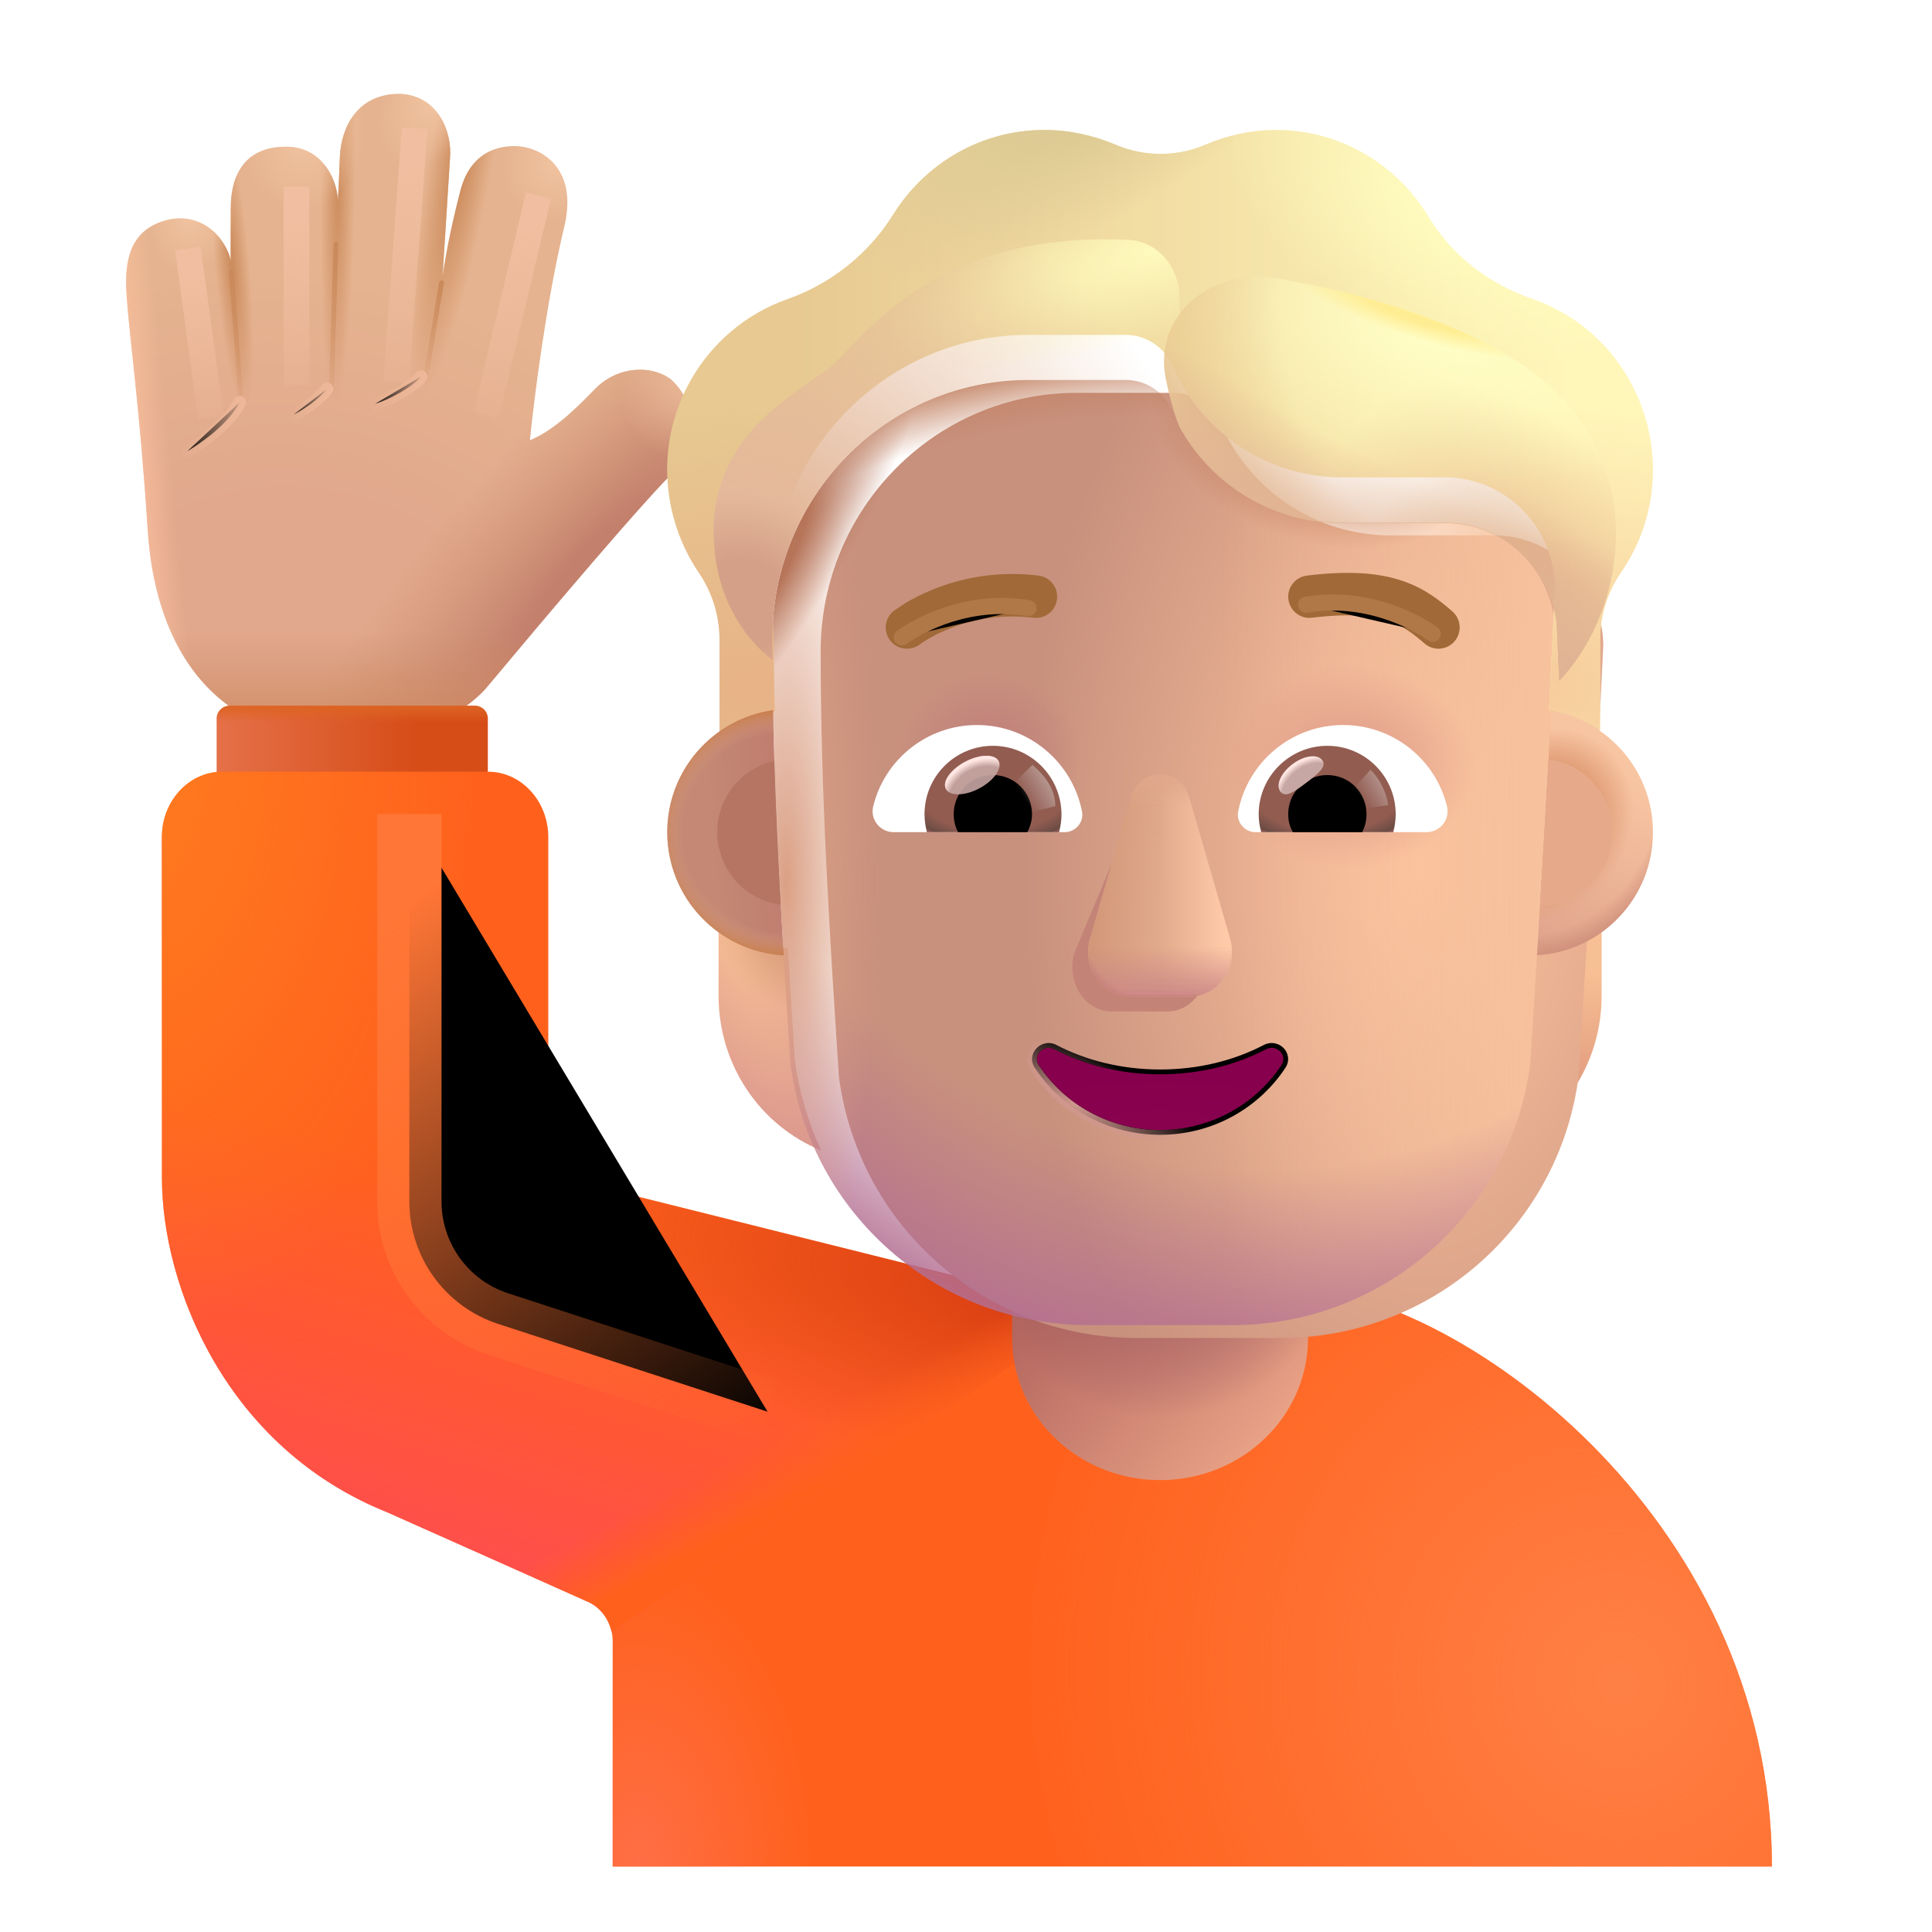 <svg viewBox="1 1 30 30" xmlns="http://www.w3.org/2000/svg">
<path d="M3.294 9.231C3.169 7.309 3.013 6.272 2.966 5.59C2.931 5.078 2.989 4.524 3.677 4.399C4.274 4.324 4.56 4.85 4.583 5.059C4.58 4.858 4.583 4.379 4.583 4.254C4.583 4.043 4.591 3.278 5.442 3.278C6.044 3.278 6.259 3.865 6.243 4.141C6.254 4.039 6.266 3.728 6.278 3.434C6.297 3.001 6.53 2.445 7.224 2.457C7.821 2.496 8.017 3.071 7.989 3.434L7.872 5.301C7.896 5.113 7.974 4.636 8.149 3.961C8.324 3.286 8.851 3.241 9.107 3.278C9.432 3.324 9.986 3.638 9.755 4.551C9.48 5.707 9.293 7.196 9.228 7.836C9.552 7.703 9.87 7.424 10.229 7.049C10.589 6.674 11.116 6.666 11.413 6.888C11.753 7.181 11.935 7.856 11.532 8.258C11.07 8.683 9.403 10.663 8.575 11.652C8.346 11.944 7.578 12.527 6.341 12.527C4.138 12.434 3.399 10.851 3.294 9.231Z" fill="url(#paint0_radial_4002_3871)"/>
<path d="M3.294 9.231C3.169 7.309 3.013 6.272 2.966 5.59C2.931 5.078 2.989 4.524 3.677 4.399C4.274 4.324 4.56 4.85 4.583 5.059C4.58 4.858 4.583 4.379 4.583 4.254C4.583 4.043 4.591 3.278 5.442 3.278C6.044 3.278 6.259 3.865 6.243 4.141C6.254 4.039 6.266 3.728 6.278 3.434C6.297 3.001 6.53 2.445 7.224 2.457C7.821 2.496 8.017 3.071 7.989 3.434L7.872 5.301C7.896 5.113 7.974 4.636 8.149 3.961C8.324 3.286 8.851 3.241 9.107 3.278C9.432 3.324 9.986 3.638 9.755 4.551C9.48 5.707 9.293 7.196 9.228 7.836C9.552 7.703 9.87 7.424 10.229 7.049C10.589 6.674 11.116 6.666 11.413 6.888C11.753 7.181 11.935 7.856 11.532 8.258C11.07 8.683 9.403 10.663 8.575 11.652C8.346 11.944 7.578 12.527 6.341 12.527C4.138 12.434 3.399 10.851 3.294 9.231Z" fill="url(#paint1_radial_4002_3871)"/>
<path d="M3.294 9.231C3.169 7.309 3.013 6.272 2.966 5.59C2.931 5.078 2.989 4.524 3.677 4.399C4.274 4.324 4.56 4.85 4.583 5.059C4.58 4.858 4.583 4.379 4.583 4.254C4.583 4.043 4.591 3.278 5.442 3.278C6.044 3.278 6.259 3.865 6.243 4.141C6.254 4.039 6.266 3.728 6.278 3.434C6.297 3.001 6.53 2.445 7.224 2.457C7.821 2.496 8.017 3.071 7.989 3.434L7.872 5.301C7.896 5.113 7.974 4.636 8.149 3.961C8.324 3.286 8.851 3.241 9.107 3.278C9.432 3.324 9.986 3.638 9.755 4.551C9.48 5.707 9.293 7.196 9.228 7.836C9.552 7.703 9.87 7.424 10.229 7.049C10.589 6.674 11.116 6.666 11.413 6.888C11.753 7.181 11.935 7.856 11.532 8.258C11.07 8.683 9.403 10.663 8.575 11.652C8.346 11.944 7.578 12.527 6.341 12.527C4.138 12.434 3.399 10.851 3.294 9.231Z" fill="url(#paint2_linear_4002_3871)"/>
<path d="M3.294 9.231C3.169 7.309 3.013 6.272 2.966 5.59C2.931 5.078 2.989 4.524 3.677 4.399C4.274 4.324 4.56 4.85 4.583 5.059C4.58 4.858 4.583 4.379 4.583 4.254C4.583 4.043 4.591 3.278 5.442 3.278C6.044 3.278 6.259 3.865 6.243 4.141C6.254 4.039 6.266 3.728 6.278 3.434C6.297 3.001 6.53 2.445 7.224 2.457C7.821 2.496 8.017 3.071 7.989 3.434L7.872 5.301C7.896 5.113 7.974 4.636 8.149 3.961C8.324 3.286 8.851 3.241 9.107 3.278C9.432 3.324 9.986 3.638 9.755 4.551C9.48 5.707 9.293 7.196 9.228 7.836C9.552 7.703 9.87 7.424 10.229 7.049C10.589 6.674 11.116 6.666 11.413 6.888C11.753 7.181 11.935 7.856 11.532 8.258C11.07 8.683 9.403 10.663 8.575 11.652C8.346 11.944 7.578 12.527 6.341 12.527C4.138 12.434 3.399 10.851 3.294 9.231Z" fill="url(#paint3_radial_4002_3871)"/>
<path d="M3.294 9.231C3.169 7.309 3.013 6.272 2.966 5.59C2.931 5.078 2.989 4.524 3.677 4.399C4.274 4.324 4.56 4.85 4.583 5.059C4.58 4.858 4.583 4.379 4.583 4.254C4.583 4.043 4.591 3.278 5.442 3.278C6.044 3.278 6.259 3.865 6.243 4.141C6.254 4.039 6.266 3.728 6.278 3.434C6.297 3.001 6.53 2.445 7.224 2.457C7.821 2.496 8.017 3.071 7.989 3.434L7.872 5.301C7.896 5.113 7.974 4.636 8.149 3.961C8.324 3.286 8.851 3.241 9.107 3.278C9.432 3.324 9.986 3.638 9.755 4.551C9.48 5.707 9.293 7.196 9.228 7.836C9.552 7.703 9.87 7.424 10.229 7.049C10.589 6.674 11.116 6.666 11.413 6.888C11.753 7.181 11.935 7.856 11.532 8.258C11.07 8.683 9.403 10.663 8.575 11.652C8.346 11.944 7.578 12.527 6.341 12.527C4.138 12.434 3.399 10.851 3.294 9.231Z" fill="url(#paint4_radial_4002_3871)"/>
<path d="M3.294 9.231C3.169 7.309 3.013 6.272 2.966 5.59C2.931 5.078 2.989 4.524 3.677 4.399C4.274 4.324 4.56 4.85 4.583 5.059C4.58 4.858 4.583 4.379 4.583 4.254C4.583 4.043 4.591 3.278 5.442 3.278C6.044 3.278 6.259 3.865 6.243 4.141C6.254 4.039 6.266 3.728 6.278 3.434C6.297 3.001 6.53 2.445 7.224 2.457C7.821 2.496 8.017 3.071 7.989 3.434L7.872 5.301C7.896 5.113 7.974 4.636 8.149 3.961C8.324 3.286 8.851 3.241 9.107 3.278C9.432 3.324 9.986 3.638 9.755 4.551C9.48 5.707 9.293 7.196 9.228 7.836C9.552 7.703 9.87 7.424 10.229 7.049C10.589 6.674 11.116 6.666 11.413 6.888C11.753 7.181 11.935 7.856 11.532 8.258C11.07 8.683 9.403 10.663 8.575 11.652C8.346 11.944 7.578 12.527 6.341 12.527C4.138 12.434 3.399 10.851 3.294 9.231Z" fill="url(#paint5_radial_4002_3871)"/>
<path d="M3.294 9.231C3.169 7.309 3.013 6.272 2.966 5.59C2.931 5.078 2.989 4.524 3.677 4.399C4.274 4.324 4.56 4.85 4.583 5.059C4.58 4.858 4.583 4.379 4.583 4.254C4.583 4.043 4.591 3.278 5.442 3.278C6.044 3.278 6.259 3.865 6.243 4.141C6.254 4.039 6.266 3.728 6.278 3.434C6.297 3.001 6.53 2.445 7.224 2.457C7.821 2.496 8.017 3.071 7.989 3.434L7.872 5.301C7.896 5.113 7.974 4.636 8.149 3.961C8.324 3.286 8.851 3.241 9.107 3.278C9.432 3.324 9.986 3.638 9.755 4.551C9.48 5.707 9.293 7.196 9.228 7.836C9.552 7.703 9.87 7.424 10.229 7.049C10.589 6.674 11.116 6.666 11.413 6.888C11.753 7.181 11.935 7.856 11.532 8.258C11.07 8.683 9.403 10.663 8.575 11.652C8.346 11.944 7.578 12.527 6.341 12.527C4.138 12.434 3.399 10.851 3.294 9.231Z" fill="url(#paint6_radial_4002_3871)"/>
<path d="M3.294 9.231C3.169 7.309 3.013 6.272 2.966 5.59C2.931 5.078 2.989 4.524 3.677 4.399C4.274 4.324 4.56 4.85 4.583 5.059C4.58 4.858 4.583 4.379 4.583 4.254C4.583 4.043 4.591 3.278 5.442 3.278C6.044 3.278 6.259 3.865 6.243 4.141C6.254 4.039 6.266 3.728 6.278 3.434C6.297 3.001 6.53 2.445 7.224 2.457C7.821 2.496 8.017 3.071 7.989 3.434L7.872 5.301C7.896 5.113 7.974 4.636 8.149 3.961C8.324 3.286 8.851 3.241 9.107 3.278C9.432 3.324 9.986 3.638 9.755 4.551C9.48 5.707 9.293 7.196 9.228 7.836C9.552 7.703 9.87 7.424 10.229 7.049C10.589 6.674 11.116 6.666 11.413 6.888C11.753 7.181 11.935 7.856 11.532 8.258C11.07 8.683 9.403 10.663 8.575 11.652C8.346 11.944 7.578 12.527 6.341 12.527C4.138 12.434 3.399 10.851 3.294 9.231Z" fill="url(#paint7_radial_4002_3871)"/>
<path d="M3.294 9.231C3.169 7.309 3.013 6.272 2.966 5.59C2.931 5.078 2.989 4.524 3.677 4.399C4.274 4.324 4.56 4.85 4.583 5.059C4.58 4.858 4.583 4.379 4.583 4.254C4.583 4.043 4.591 3.278 5.442 3.278C6.044 3.278 6.259 3.865 6.243 4.141C6.254 4.039 6.266 3.728 6.278 3.434C6.297 3.001 6.53 2.445 7.224 2.457C7.821 2.496 8.017 3.071 7.989 3.434L7.872 5.301C7.896 5.113 7.974 4.636 8.149 3.961C8.324 3.286 8.851 3.241 9.107 3.278C9.432 3.324 9.986 3.638 9.755 4.551C9.48 5.707 9.293 7.196 9.228 7.836C9.552 7.703 9.87 7.424 10.229 7.049C10.589 6.674 11.116 6.666 11.413 6.888C11.753 7.181 11.935 7.856 11.532 8.258C11.07 8.683 9.403 10.663 8.575 11.652C8.346 11.944 7.578 12.527 6.341 12.527C4.138 12.434 3.399 10.851 3.294 9.231Z" fill="url(#paint8_radial_4002_3871)"/>
<path d="M3.294 9.231C3.169 7.309 3.013 6.272 2.966 5.59C2.931 5.078 2.989 4.524 3.677 4.399C4.274 4.324 4.56 4.85 4.583 5.059C4.58 4.858 4.583 4.379 4.583 4.254C4.583 4.043 4.591 3.278 5.442 3.278C6.044 3.278 6.259 3.865 6.243 4.141C6.254 4.039 6.266 3.728 6.278 3.434C6.297 3.001 6.53 2.445 7.224 2.457C7.821 2.496 8.017 3.071 7.989 3.434L7.872 5.301C7.896 5.113 7.974 4.636 8.149 3.961C8.324 3.286 8.851 3.241 9.107 3.278C9.432 3.324 9.986 3.638 9.755 4.551C9.48 5.707 9.293 7.196 9.228 7.836C9.552 7.703 9.87 7.424 10.229 7.049C10.589 6.674 11.116 6.666 11.413 6.888C11.753 7.181 11.935 7.856 11.532 8.258C11.07 8.683 9.403 10.663 8.575 11.652C8.346 11.944 7.578 12.527 6.341 12.527C4.138 12.434 3.399 10.851 3.294 9.231Z" fill="url(#paint9_radial_4002_3871)"/>
<path d="M3.294 9.231C3.169 7.309 3.013 6.272 2.966 5.59C2.931 5.078 2.989 4.524 3.677 4.399C4.274 4.324 4.56 4.85 4.583 5.059C4.58 4.858 4.583 4.379 4.583 4.254C4.583 4.043 4.591 3.278 5.442 3.278C6.044 3.278 6.259 3.865 6.243 4.141C6.254 4.039 6.266 3.728 6.278 3.434C6.297 3.001 6.53 2.445 7.224 2.457C7.821 2.496 8.017 3.071 7.989 3.434L7.872 5.301C7.896 5.113 7.974 4.636 8.149 3.961C8.324 3.286 8.851 3.241 9.107 3.278C9.432 3.324 9.986 3.638 9.755 4.551C9.48 5.707 9.293 7.196 9.228 7.836C9.552 7.703 9.87 7.424 10.229 7.049C10.589 6.674 11.116 6.666 11.413 6.888C11.753 7.181 11.935 7.856 11.532 8.258C11.07 8.683 9.403 10.663 8.575 11.652C8.346 11.944 7.578 12.527 6.341 12.527C4.138 12.434 3.399 10.851 3.294 9.231Z" fill="url(#paint10_radial_4002_3871)"/>
<path d="M3.294 9.231C3.169 7.309 3.013 6.272 2.966 5.59C2.931 5.078 2.989 4.524 3.677 4.399C4.274 4.324 4.56 4.85 4.583 5.059C4.58 4.858 4.583 4.379 4.583 4.254C4.583 4.043 4.591 3.278 5.442 3.278C6.044 3.278 6.259 3.865 6.243 4.141C6.254 4.039 6.266 3.728 6.278 3.434C6.297 3.001 6.53 2.445 7.224 2.457C7.821 2.496 8.017 3.071 7.989 3.434L7.872 5.301C7.896 5.113 7.974 4.636 8.149 3.961C8.324 3.286 8.851 3.241 9.107 3.278C9.432 3.324 9.986 3.638 9.755 4.551C9.48 5.707 9.293 7.196 9.228 7.836C9.552 7.703 9.87 7.424 10.229 7.049C10.589 6.674 11.116 6.666 11.413 6.888C11.753 7.181 11.935 7.856 11.532 8.258C11.07 8.683 9.403 10.663 8.575 11.652C8.346 11.944 7.578 12.527 6.341 12.527C4.138 12.434 3.399 10.851 3.294 9.231Z" fill="url(#paint11_linear_4002_3871)"/>
<path d="M4.364 12.16C4.364 12.05 4.454 11.96 4.564 11.96H8.375C8.486 11.96 8.575 12.05 8.575 12.16V13.874H4.364V12.16Z" fill="url(#paint12_linear_4002_3871)"/>
<path d="M4.364 12.16C4.364 12.05 4.454 11.96 4.564 11.96H8.375C8.486 11.96 8.575 12.05 8.575 12.16V13.874H4.364V12.16Z" fill="url(#paint13_linear_4002_3871)"/>
<path d="M20.041 20.983H21.014C23.514 20.983 28.514 24.483 28.514 29.983H10.514V26.483C10.514 26.207 10.344 25.951 10.098 25.858L7.014 24.483C4.514 23.483 3.514 20.983 3.514 19.285V13.998C3.514 13.434 3.939 12.983 4.449 12.983L8.579 12.983C9.098 12.983 9.514 13.444 9.514 13.998V17.983C9.514 19.285 10.514 19.483 10.514 19.483L16.514 20.983H20.041Z" fill="#FF611D"/>
<path d="M20.041 20.983H21.014C23.514 20.983 28.514 24.483 28.514 29.983H10.514V26.483C10.514 26.207 10.344 25.951 10.098 25.858L7.014 24.483C4.514 23.483 3.514 20.983 3.514 19.285V13.998C3.514 13.434 3.939 12.983 4.449 12.983L8.579 12.983C9.098 12.983 9.514 13.444 9.514 13.998V17.983C9.514 19.285 10.514 19.483 10.514 19.483L16.514 20.983H20.041Z" fill="url(#paint14_radial_4002_3871)"/>
<path d="M20.041 20.983H21.014C23.514 20.983 28.514 24.483 28.514 29.983H10.514V26.483C10.514 26.207 10.344 25.951 10.098 25.858L7.014 24.483C4.514 23.483 3.514 20.983 3.514 19.285V13.998C3.514 13.434 3.939 12.983 4.449 12.983L8.579 12.983C9.098 12.983 9.514 13.444 9.514 13.998V17.983C9.514 19.285 10.514 19.483 10.514 19.483L16.514 20.983H20.041Z" fill="url(#paint15_radial_4002_3871)"/>
<path d="M18.372 21.093L10.498 26.338C10.451 26.121 10.3 25.934 10.098 25.858L7.014 24.483C4.514 23.483 3.514 20.983 3.514 19.285V13.998C3.514 13.434 3.939 12.983 4.449 12.983L8.579 12.983C9.098 12.983 9.514 13.444 9.514 13.998V17.983C9.514 19.285 10.514 19.483 10.514 19.483L16.514 20.983L18.372 21.093Z" fill="url(#paint16_linear_4002_3871)"/>
<path d="M18.372 21.093L10.498 26.338C10.451 26.121 10.3 25.934 10.098 25.858L7.014 24.483C4.514 23.483 3.514 20.983 3.514 19.285V13.998C3.514 13.434 3.939 12.983 4.449 12.983L8.579 12.983C9.098 12.983 9.514 13.444 9.514 13.998V17.983C9.514 19.285 10.514 19.483 10.514 19.483L16.514 20.983L18.372 21.093Z" fill="url(#paint17_radial_4002_3871)"/>
<path d="M18.372 21.093L10.498 26.338C10.451 26.121 10.3 25.934 10.098 25.858L7.014 24.483C4.514 23.483 3.514 20.983 3.514 19.285V13.998C3.514 13.434 3.939 12.983 4.449 12.983L8.579 12.983C9.098 12.983 9.514 13.444 9.514 13.998V17.983C9.514 19.285 10.514 19.483 10.514 19.483L16.514 20.983L18.372 21.093Z" fill="url(#paint18_radial_4002_3871)"/>
<path d="M18.372 21.093L10.498 26.338C10.451 26.121 10.3 25.934 10.098 25.858L7.014 24.483C4.514 23.483 3.514 20.983 3.514 19.285V13.998C3.514 13.434 3.939 12.983 4.449 12.983L8.579 12.983C9.098 12.983 9.514 13.444 9.514 13.998V17.983C9.514 19.285 10.514 19.483 10.514 19.483L16.514 20.983L18.372 21.093Z" fill="url(#paint19_linear_4002_3871)"/>
<path d="M19.014 23.983C17.746 23.983 16.718 22.998 16.718 21.783V19.184C16.718 17.969 17.746 16.983 19.014 16.983C20.282 16.983 21.31 17.969 21.31 19.184V21.783C21.31 22.998 20.282 23.983 19.014 23.983Z" fill="url(#paint20_linear_4002_3871)"/>
<path d="M19.014 23.983C17.746 23.983 16.718 22.998 16.718 21.783V19.184C16.718 17.969 17.746 16.983 19.014 16.983C20.282 16.983 21.31 17.969 21.31 19.184V21.783C21.31 22.998 20.282 23.983 19.014 23.983Z" fill="url(#paint21_radial_4002_3871)"/>
<g filter="url(#filter0_f_4002_3871)">
<path d="M7.356 13.64V19.657C7.356 20.522 7.913 21.29 8.737 21.558L12.919 22.921" stroke="url(#paint22_linear_4002_3871)"/>
</g>
<g filter="url(#filter1_f_4002_3871)">
<path d="M4.591 5.218L4.739 7.163" stroke="url(#paint23_linear_4002_3871)" stroke-width="0.075" stroke-linecap="round"/>
</g>
<g filter="url(#filter2_f_4002_3871)">
<path d="M6.216 4.788L6.145 7.085" stroke="url(#paint24_linear_4002_3871)" stroke-width="0.075" stroke-linecap="round"/>
</g>
<g filter="url(#filter3_f_4002_3871)">
<path d="M7.856 5.39L7.622 6.796" stroke="url(#paint25_linear_4002_3871)" stroke-width="0.075" stroke-linecap="round"/>
</g>
<g filter="url(#filter4_f_4002_3871)">
<path d="M3.917 4.857L4.276 7.49" stroke="url(#paint26_linear_4002_3871)" stroke-width="0.4"/>
</g>
<g filter="url(#filter5_f_4002_3871)">
<path d="M5.604 3.901V6.99" stroke="url(#paint27_linear_4002_3871)" stroke-width="0.4"/>
</g>
<g filter="url(#filter6_f_4002_3871)">
<path d="M7.44 2.99L7.151 6.934" stroke="url(#paint28_linear_4002_3871)" stroke-width="0.4"/>
</g>
<g filter="url(#filter7_f_4002_3871)">
<path d="M9.362 4.037L8.55 7.443" stroke="url(#paint29_linear_4002_3871)" stroke-width="0.4"/>
</g>
<g filter="url(#filter8_f_4002_3871)">
<path d="M3.909 8.006C4.018 7.943 4.526 7.627 4.721 7.248" stroke="url(#paint30_linear_4002_3871)" stroke-width="0.2" stroke-linecap="round"/>
</g>
<g filter="url(#filter9_f_4002_3871)">
<path d="M6.076 7.04C5.946 7.205 5.743 7.34 5.558 7.439" stroke="url(#paint31_linear_4002_3871)" stroke-width="0.2" stroke-linecap="round"/>
</g>
<g filter="url(#filter10_f_4002_3871)">
<path d="M7.535 6.849C7.405 7.013 7.034 7.209 6.823 7.271" stroke="url(#paint32_linear_4002_3871)" stroke-width="0.2" stroke-linecap="round"/>
</g>
<path d="M24.794 15.724C25.193 15.711 25.566 15.576 25.87 15.357V16.464C25.87 17.526 25.237 18.472 24.276 18.865C24.478 18.434 24.617 17.964 24.687 17.462L24.794 15.724Z" fill="url(#paint33_radial_4002_3871)"/>
<path d="M13.233 15.724C12.835 15.711 12.461 15.576 12.158 15.357V16.464C12.158 17.526 12.791 18.472 13.752 18.865C13.55 18.434 13.411 17.964 13.341 17.462L13.233 15.724Z" fill="url(#paint34_radial_4002_3871)"/>
<path d="M13.233 15.724C12.835 15.711 12.461 15.576 12.158 15.357V16.464C12.158 17.526 12.791 18.472 13.752 18.865C13.55 18.434 13.411 17.964 13.341 17.462L13.233 15.724Z" fill="url(#paint35_radial_4002_3871)"/>
<g filter="url(#filter11_ii_4002_3871)">
<path d="M13.277 17.526C13.583 19.847 15.558 21.576 17.897 21.576H20.14C22.479 21.576 24.455 19.847 24.761 17.526C24.901 15.286 25.042 13.055 25.146 10.816C25.134 9.904 24.415 9.152 23.507 9.113H21.842C20.706 9.113 19.678 8.444 19.212 7.398C19.092 7.098 18.802 6.9 18.48 6.9H16.967C14.772 6.9 12.993 8.699 12.993 10.918C12.993 13.131 13.132 15.307 13.277 17.526Z" fill="url(#paint36_radial_4002_3871)"/>
</g>
<path d="M13.277 17.526C13.583 19.847 15.558 21.576 17.897 21.576H20.14C22.479 21.576 24.455 19.847 24.761 17.526C24.901 15.286 25.042 13.055 25.146 10.816C25.134 9.904 24.415 9.152 23.507 9.113H21.842C20.706 9.113 19.678 8.444 19.212 7.398C19.092 7.098 18.802 6.9 18.48 6.9H16.967C14.772 6.9 12.993 8.699 12.993 10.918C12.993 13.131 13.132 15.307 13.277 17.526Z" fill="url(#paint37_linear_4002_3871)"/>
<path d="M13.277 17.526C13.583 19.847 15.558 21.576 17.897 21.576H20.14C22.479 21.576 24.455 19.847 24.761 17.526C24.901 15.286 25.042 13.055 25.146 10.816C25.134 9.904 24.415 9.152 23.507 9.113H21.842C20.706 9.113 19.678 8.444 19.212 7.398C19.092 7.098 18.802 6.9 18.48 6.9H16.967C14.772 6.9 12.993 8.699 12.993 10.918C12.993 13.131 13.132 15.307 13.277 17.526Z" fill="url(#paint38_radial_4002_3871)"/>
<path d="M13.277 17.526C13.583 19.847 15.558 21.576 17.897 21.576H20.14C22.479 21.576 24.455 19.847 24.761 17.526C24.901 15.286 25.042 13.055 25.146 10.816C25.134 9.904 24.415 9.152 23.507 9.113H21.842C20.706 9.113 19.678 8.444 19.212 7.398C19.092 7.098 18.802 6.9 18.48 6.9H16.967C14.772 6.9 12.993 8.699 12.993 10.918C12.993 13.131 13.132 15.307 13.277 17.526Z" fill="url(#paint39_radial_4002_3871)"/>
<path d="M13.277 17.526C13.583 19.847 15.558 21.576 17.897 21.576H20.14C22.479 21.576 24.455 19.847 24.761 17.526C24.901 15.286 25.042 13.055 25.146 10.816C25.134 9.904 24.415 9.152 23.507 9.113H21.842C20.706 9.113 19.678 8.444 19.212 7.398C19.092 7.098 18.802 6.9 18.48 6.9H16.967C14.772 6.9 12.993 8.699 12.993 10.918C12.993 13.131 13.132 15.307 13.277 17.526Z" fill="url(#paint40_radial_4002_3871)"/>
<path d="M13.277 17.526C13.583 19.847 15.558 21.576 17.897 21.576H20.14C22.479 21.576 24.455 19.847 24.761 17.526C24.901 15.286 25.042 13.055 25.146 10.816C25.134 9.904 24.415 9.152 23.507 9.113H21.842C20.706 9.113 19.678 8.444 19.212 7.398C19.092 7.098 18.802 6.9 18.48 6.9H16.967C14.772 6.9 12.993 8.699 12.993 10.918C12.993 13.131 13.132 15.307 13.277 17.526Z" fill="url(#paint41_radial_4002_3871)"/>
<path d="M13.277 17.526C13.583 19.847 15.558 21.576 17.897 21.576H20.14C22.479 21.576 24.455 19.847 24.761 17.526C24.901 15.286 25.042 13.055 25.146 10.816C25.134 9.904 24.415 9.152 23.507 9.113H21.842C20.706 9.113 19.678 8.444 19.212 7.398C19.092 7.098 18.802 6.9 18.48 6.9H16.967C14.772 6.9 12.993 8.699 12.993 10.918C12.993 13.131 13.132 15.307 13.277 17.526Z" fill="url(#paint42_radial_4002_3871)"/>
<path d="M13.277 17.526C13.583 19.847 15.558 21.576 17.897 21.576H20.14C22.479 21.576 24.455 19.847 24.761 17.526C24.901 15.286 25.042 13.055 25.146 10.816C25.134 9.904 24.415 9.152 23.507 9.113H21.842C20.706 9.113 19.678 8.444 19.212 7.398C19.092 7.098 18.802 6.9 18.48 6.9H16.967C14.772 6.9 12.993 8.699 12.993 10.918C12.993 13.131 13.132 15.307 13.277 17.526Z" fill="url(#paint43_radial_4002_3871)"/>
<path d="M13.277 17.526C13.583 19.847 15.558 21.576 17.897 21.576H20.14C22.479 21.576 24.455 19.847 24.761 17.526C24.901 15.286 25.042 13.055 25.146 10.816C25.134 9.904 24.415 9.152 23.507 9.113H21.842C20.706 9.113 19.678 8.444 19.212 7.398C19.092 7.098 18.802 6.9 18.48 6.9H16.967C14.772 6.9 12.993 8.699 12.993 10.918C12.993 13.131 13.132 15.307 13.277 17.526Z" fill="url(#paint44_radial_4002_3871)"/>
<g filter="url(#filter12_f_4002_3871)">
<path d="M18.502 13.838L17.679 15.807C17.558 16.256 17.848 16.706 18.258 16.706H19.131C19.541 16.706 19.831 16.25 19.71 15.807L19.119 13.621C18.993 13.137 18.634 13.354 18.502 13.838Z" fill="#C48377"/>
</g>
<g filter="url(#filter13_f_4002_3871)">
<path d="M18.559 13.388L17.927 15.574C17.798 16.024 18.108 16.473 18.546 16.473H19.482C19.92 16.473 20.23 16.017 20.101 15.574L19.469 13.388C19.333 12.904 18.701 12.904 18.559 13.388Z" fill="url(#paint45_linear_4002_3871)"/>
<path d="M18.559 13.388L17.927 15.574C17.798 16.024 18.108 16.473 18.546 16.473H19.482C19.92 16.473 20.23 16.017 20.101 15.574L19.469 13.388C19.333 12.904 18.701 12.904 18.559 13.388Z" fill="url(#paint46_linear_4002_3871)"/>
<path d="M18.559 13.388L17.927 15.574C17.798 16.024 18.108 16.473 18.546 16.473H19.482C19.92 16.473 20.23 16.017 20.101 15.574L19.469 13.388C19.333 12.904 18.701 12.904 18.559 13.388Z" fill="url(#paint47_linear_4002_3871)"/>
<path d="M18.559 13.388L17.927 15.574C17.798 16.024 18.108 16.473 18.546 16.473H19.482C19.92 16.473 20.23 16.017 20.101 15.574L19.469 13.388C19.333 12.904 18.701 12.904 18.559 13.388Z" fill="url(#paint48_linear_4002_3871)"/>
</g>
<path d="M18.559 13.388L17.927 15.574C17.798 16.024 18.108 16.473 18.546 16.473H19.482C19.92 16.473 20.23 16.017 20.101 15.574L19.469 13.388C19.333 12.904 18.701 12.904 18.559 13.388Z" fill="url(#paint49_linear_4002_3871)"/>
<path d="M18.559 13.388L17.927 15.574C17.798 16.024 18.108 16.473 18.546 16.473H19.482C19.92 16.473 20.23 16.017 20.101 15.574L19.469 13.388C19.333 12.904 18.701 12.904 18.559 13.388Z" fill="url(#paint50_radial_4002_3871)"/>
<g filter="url(#filter14_f_4002_3871)">
<path d="M17.401 17.225L17.401 17.225L17.401 17.225C17.286 17.166 17.166 17.203 17.095 17.278C17.024 17.353 16.995 17.474 17.069 17.582C17.481 18.206 18.198 18.621 19.014 18.621C19.83 18.621 20.547 18.206 20.959 17.582C21.032 17.472 21.005 17.351 20.933 17.275C20.861 17.201 20.741 17.167 20.627 17.225L20.627 17.225L20.627 17.225C20.161 17.468 19.612 17.607 19.014 17.607C18.422 17.607 17.867 17.468 17.401 17.225Z" stroke="url(#paint51_radial_4002_3871)" stroke-width="0.15"/>
</g>
<path d="M19.014 17.682C18.41 17.682 17.843 17.54 17.367 17.292C17.204 17.209 17.029 17.392 17.131 17.54C17.529 18.144 18.224 18.546 19.014 18.546C19.805 18.546 20.498 18.144 20.897 17.54C20.999 17.386 20.824 17.209 20.661 17.292C20.185 17.54 19.623 17.682 19.014 17.682Z" fill="url(#paint52_radial_4002_3871)"/>
<g filter="url(#filter15_ii_4002_3871)">
<path d="M24.787 6.339C25.398 6.549 25.947 6.977 26.294 7.589C26.849 8.565 26.767 9.732 26.168 10.593C25.96 10.899 25.846 11.263 25.846 11.633V13.045C25.624 12.89 25.331 12.775 25.053 12.726L25.146 10.816C25.134 9.904 24.415 9.152 23.506 9.113H21.842C20.706 9.113 19.678 8.444 19.212 7.398C19.092 7.098 18.802 6.9 18.48 6.9H16.966C14.772 6.9 12.993 8.699 12.993 10.918L13.03 12.746C12.728 12.791 12.412 12.892 12.173 13.06V11.633C12.173 11.263 12.06 10.899 11.852 10.593C11.284 9.757 11.183 8.635 11.681 7.685C12.028 7.028 12.59 6.569 13.227 6.345C13.908 6.103 14.488 5.644 14.873 5.025C15.365 4.241 16.229 3.718 17.219 3.718C17.604 3.718 17.969 3.801 18.31 3.941C18.764 4.139 19.275 4.139 19.729 3.941C20.063 3.801 20.429 3.718 20.814 3.718C21.816 3.718 22.693 4.26 23.179 5.063C23.544 5.669 24.118 6.109 24.787 6.339Z" fill="url(#paint53_linear_4002_3871)"/>
<path d="M24.787 6.339C25.398 6.549 25.947 6.977 26.294 7.589C26.849 8.565 26.767 9.732 26.168 10.593C25.96 10.899 25.846 11.263 25.846 11.633V13.045C25.624 12.89 25.331 12.775 25.053 12.726L25.146 10.816C25.134 9.904 24.415 9.152 23.506 9.113H21.842C20.706 9.113 19.678 8.444 19.212 7.398C19.092 7.098 18.802 6.9 18.48 6.9H16.966C14.772 6.9 12.993 8.699 12.993 10.918L13.03 12.746C12.728 12.791 12.412 12.892 12.173 13.06V11.633C12.173 11.263 12.06 10.899 11.852 10.593C11.284 9.757 11.183 8.635 11.681 7.685C12.028 7.028 12.59 6.569 13.227 6.345C13.908 6.103 14.488 5.644 14.873 5.025C15.365 4.241 16.229 3.718 17.219 3.718C17.604 3.718 17.969 3.801 18.31 3.941C18.764 4.139 19.275 4.139 19.729 3.941C20.063 3.801 20.429 3.718 20.814 3.718C21.816 3.718 22.693 4.26 23.179 5.063C23.544 5.669 24.118 6.109 24.787 6.339Z" fill="url(#paint54_radial_4002_3871)"/>
<path d="M24.787 6.339C25.398 6.549 25.947 6.977 26.294 7.589C26.849 8.565 26.767 9.732 26.168 10.593C25.96 10.899 25.846 11.263 25.846 11.633V13.045C25.624 12.89 25.331 12.775 25.053 12.726L25.146 10.816C25.134 9.904 24.415 9.152 23.506 9.113H21.842C20.706 9.113 19.678 8.444 19.212 7.398C19.092 7.098 18.802 6.9 18.48 6.9H16.966C14.772 6.9 12.993 8.699 12.993 10.918L13.03 12.746C12.728 12.791 12.412 12.892 12.173 13.06V11.633C12.173 11.263 12.06 10.899 11.852 10.593C11.284 9.757 11.183 8.635 11.681 7.685C12.028 7.028 12.59 6.569 13.227 6.345C13.908 6.103 14.488 5.644 14.873 5.025C15.365 4.241 16.229 3.718 17.219 3.718C17.604 3.718 17.969 3.801 18.31 3.941C18.764 4.139 19.275 4.139 19.729 3.941C20.063 3.801 20.429 3.718 20.814 3.718C21.816 3.718 22.693 4.26 23.179 5.063C23.544 5.669 24.118 6.109 24.787 6.339Z" fill="url(#paint55_radial_4002_3871)"/>
<path d="M24.787 6.339C25.398 6.549 25.947 6.977 26.294 7.589C26.849 8.565 26.767 9.732 26.168 10.593C25.96 10.899 25.846 11.263 25.846 11.633V13.045C25.624 12.89 25.331 12.775 25.053 12.726L25.146 10.816C25.134 9.904 24.415 9.152 23.506 9.113H21.842C20.706 9.113 19.678 8.444 19.212 7.398C19.092 7.098 18.802 6.9 18.48 6.9H16.966C14.772 6.9 12.993 8.699 12.993 10.918L13.03 12.746C12.728 12.791 12.412 12.892 12.173 13.06V11.633C12.173 11.263 12.06 10.899 11.852 10.593C11.284 9.757 11.183 8.635 11.681 7.685C12.028 7.028 12.59 6.569 13.227 6.345C13.908 6.103 14.488 5.644 14.873 5.025C15.365 4.241 16.229 3.718 17.219 3.718C17.604 3.718 17.969 3.801 18.31 3.941C18.764 4.139 19.275 4.139 19.729 3.941C20.063 3.801 20.429 3.718 20.814 3.718C21.816 3.718 22.693 4.26 23.179 5.063C23.544 5.669 24.118 6.109 24.787 6.339Z" fill="url(#paint56_radial_4002_3871)"/>
<path d="M24.787 6.339C25.398 6.549 25.947 6.977 26.294 7.589C26.849 8.565 26.767 9.732 26.168 10.593C25.96 10.899 25.846 11.263 25.846 11.633V13.045C25.624 12.89 25.331 12.775 25.053 12.726L25.146 10.816C25.134 9.904 24.415 9.152 23.506 9.113H21.842C20.706 9.113 19.678 8.444 19.212 7.398C19.092 7.098 18.802 6.9 18.48 6.9H16.966C14.772 6.9 12.993 8.699 12.993 10.918L13.03 12.746C12.728 12.791 12.412 12.892 12.173 13.06V11.633C12.173 11.263 12.06 10.899 11.852 10.593C11.284 9.757 11.183 8.635 11.681 7.685C12.028 7.028 12.59 6.569 13.227 6.345C13.908 6.103 14.488 5.644 14.873 5.025C15.365 4.241 16.229 3.718 17.219 3.718C17.604 3.718 17.969 3.801 18.31 3.941C18.764 4.139 19.275 4.139 19.729 3.941C20.063 3.801 20.429 3.718 20.814 3.718C21.816 3.718 22.693 4.26 23.179 5.063C23.544 5.669 24.118 6.109 24.787 6.339Z" fill="url(#paint57_radial_4002_3871)"/>
</g>
<g filter="url(#filter16_i_4002_3871)">
<path d="M23.453 10.695C23.244 10.513 23.002 10.321 22.635 10.206C22.273 10.092 21.82 10.061 21.193 10.138C21.013 10.16 20.884 10.324 20.906 10.505C20.928 10.686 21.093 10.815 21.273 10.792C21.846 10.722 22.196 10.759 22.437 10.835C22.673 10.909 22.832 11.029 23.02 11.192C23.157 11.312 23.365 11.297 23.485 11.16C23.604 11.023 23.59 10.814 23.453 10.695Z" fill="#A06937"/>
</g>
<g filter="url(#filter17_i_4002_3871)">
<path d="M14.958 10.565C15.065 10.501 15.22 10.419 15.414 10.342C15.804 10.189 16.36 10.056 17.026 10.138C17.207 10.16 17.335 10.324 17.313 10.505C17.291 10.686 17.127 10.815 16.946 10.792C16.413 10.727 15.968 10.833 15.656 10.956C15.499 11.018 15.378 11.083 15.297 11.131C15.257 11.155 15.226 11.175 15.208 11.188C15.198 11.195 15.192 11.2 15.188 11.202L15.185 11.205C15.041 11.315 14.834 11.289 14.723 11.146C14.611 11.002 14.637 10.795 14.781 10.683L14.958 10.565Z" fill="#A06937"/>
</g>
<g filter="url(#filter18_f_4002_3871)">
<path d="M19.29 7.561C19.263 7.507 19.236 7.453 19.212 7.398C19.092 7.098 18.802 6.9 18.48 6.9H16.966C14.772 6.9 12.993 8.699 12.993 10.918V11.246C12.589 10.938 12.081 10.289 12.081 9.239C12.081 7.964 13.01 7.32 13.603 6.909C13.77 6.793 13.911 6.696 13.996 6.608C14.032 6.57 14.072 6.529 14.115 6.483C14.53 6.042 15.271 5.257 16.564 4.914C17.26 4.729 17.965 4.698 18.51 4.723C18.983 4.744 19.315 5.152 19.315 5.625V7.545L19.29 7.561Z" fill="url(#paint58_radial_4002_3871)"/>
<path d="M19.29 7.561C19.263 7.507 19.236 7.453 19.212 7.398C19.092 7.098 18.802 6.9 18.48 6.9H16.966C14.772 6.9 12.993 8.699 12.993 10.918V11.246C12.589 10.938 12.081 10.289 12.081 9.239C12.081 7.964 13.01 7.32 13.603 6.909C13.77 6.793 13.911 6.696 13.996 6.608C14.032 6.57 14.072 6.529 14.115 6.483C14.53 6.042 15.271 5.257 16.564 4.914C17.26 4.729 17.965 4.698 18.51 4.723C18.983 4.744 19.315 5.152 19.315 5.625V7.545L19.29 7.561Z" fill="url(#paint59_radial_4002_3871)"/>
</g>
<g filter="url(#filter19_f_4002_3871)">
<path d="M25.212 11.57L25.178 10.82C25.165 9.912 24.415 9.163 23.507 9.125H21.842C20.785 9.125 19.821 8.547 19.316 7.627C19.316 7.627 19.191 7.336 19.1 6.866C18.91 5.881 19.828 5.15 20.816 5.32C22.045 5.532 23.525 5.934 24.593 6.631C26.667 7.984 26.304 10.422 25.212 11.57Z" fill="url(#paint60_radial_4002_3871)"/>
<path d="M25.212 11.57L25.178 10.82C25.165 9.912 24.415 9.163 23.507 9.125H21.842C20.785 9.125 19.821 8.547 19.316 7.627C19.316 7.627 19.191 7.336 19.1 6.866C18.91 5.881 19.828 5.15 20.816 5.32C22.045 5.532 23.525 5.934 24.593 6.631C26.667 7.984 26.304 10.422 25.212 11.57Z" fill="url(#paint61_radial_4002_3871)"/>
<path d="M25.212 11.57L25.178 10.82C25.165 9.912 24.415 9.163 23.507 9.125H21.842C20.785 9.125 19.821 8.547 19.316 7.627C19.316 7.627 19.191 7.336 19.1 6.866C18.91 5.881 19.828 5.15 20.816 5.32C22.045 5.532 23.525 5.934 24.593 6.631C26.667 7.984 26.304 10.422 25.212 11.57Z" fill="url(#paint62_radial_4002_3871)"/>
<path d="M25.212 11.57L25.178 10.82C25.165 9.912 24.415 9.163 23.507 9.125H21.842C20.785 9.125 19.821 8.547 19.316 7.627C19.316 7.627 19.191 7.336 19.1 6.866C18.91 5.881 19.828 5.15 20.816 5.32C22.045 5.532 23.525 5.934 24.593 6.631C26.667 7.984 26.304 10.422 25.212 11.57Z" fill="url(#paint63_radial_4002_3871)"/>
<path d="M25.212 11.57L25.178 10.82C25.165 9.912 24.415 9.163 23.507 9.125H21.842C20.785 9.125 19.821 8.547 19.316 7.627C19.316 7.627 19.191 7.336 19.1 6.866C18.91 5.881 19.828 5.15 20.816 5.32C22.045 5.532 23.525 5.934 24.593 6.631C26.667 7.984 26.304 10.422 25.212 11.57Z" fill="url(#paint64_radial_4002_3871)"/>
<path d="M25.212 11.57L25.178 10.82C25.165 9.912 24.415 9.163 23.507 9.125H21.842C20.785 9.125 19.821 8.547 19.316 7.627C19.316 7.627 19.191 7.336 19.1 6.866C18.91 5.881 19.828 5.15 20.816 5.32C22.045 5.532 23.525 5.934 24.593 6.631C26.667 7.984 26.304 10.422 25.212 11.57Z" fill="url(#paint65_radial_4002_3871)"/>
</g>
<path d="M21.857 12.258C22.634 12.258 23.29 12.793 23.468 13.517C23.521 13.724 23.362 13.922 23.15 13.922H20.497C20.328 13.922 20.193 13.768 20.227 13.599C20.376 12.837 21.047 12.258 21.857 12.258Z" fill="white"/>
<path d="M21.611 12.581C22.2 12.581 22.672 13.059 22.672 13.643C22.672 13.739 22.658 13.835 22.634 13.922H20.584C20.559 13.831 20.545 13.739 20.545 13.643C20.545 13.059 21.023 12.581 21.611 12.581Z" fill="url(#paint66_radial_4002_3871)"/>
<path d="M21.003 13.642C21.003 13.305 21.273 13.035 21.611 13.035C21.949 13.035 22.219 13.305 22.219 13.642C22.219 13.744 22.195 13.84 22.151 13.922H21.076C21.027 13.84 21.003 13.744 21.003 13.642Z" fill="black"/>
<g filter="url(#filter20_f_4002_3871)">
<path d="M21.533 12.806C21.609 12.907 21.451 13.03 21.271 13.164C21.091 13.299 20.958 13.393 20.882 13.292C20.807 13.191 20.891 13 21.071 12.866C21.25 12.731 21.457 12.704 21.533 12.806Z" fill="#C7A7A3"/>
<path d="M21.533 12.806C21.609 12.907 21.451 13.03 21.271 13.164C21.091 13.299 20.958 13.393 20.882 13.292C20.807 13.191 20.891 13 21.071 12.866C21.25 12.731 21.457 12.704 21.533 12.806Z" fill="url(#paint67_radial_4002_3871)"/>
</g>
<g filter="url(#filter21_f_4002_3871)">
<path d="M22.556 13.503C22.517 13.229 22.357 13.022 22.281 12.953L21.972 13.292L22.112 13.563L22.556 13.503Z" fill="url(#paint68_linear_4002_3871)"/>
</g>
<path d="M16.171 12.258C15.394 12.258 14.738 12.793 14.56 13.517C14.507 13.725 14.666 13.922 14.878 13.922H17.531C17.7 13.922 17.835 13.768 17.801 13.599C17.652 12.837 16.977 12.258 16.171 12.258Z" fill="white"/>
<path d="M16.417 12.581C15.829 12.581 15.356 13.059 15.356 13.642C15.356 13.739 15.37 13.835 15.394 13.922H17.445C17.469 13.83 17.483 13.739 17.483 13.642C17.478 13.059 17.006 12.581 16.417 12.581Z" fill="url(#paint69_radial_4002_3871)"/>
<path d="M17.025 13.643C17.025 13.305 16.755 13.035 16.417 13.035C16.079 13.035 15.809 13.305 15.809 13.643C15.809 13.744 15.833 13.84 15.877 13.922H16.952C16.996 13.84 17.025 13.744 17.025 13.643Z" fill="black"/>
<g filter="url(#filter22_f_4002_3871)">
<path d="M17.387 13.518C17.387 13.175 17.108 12.946 17.032 12.877L16.689 13.209L16.9 13.639L17.387 13.518Z" fill="url(#paint70_linear_4002_3871)"/>
</g>
<g filter="url(#filter23_f_4002_3871)">
<ellipse cx="16.097" cy="13.035" rx="0.463" ry="0.234" transform="rotate(-27.914 16.097 13.035)" fill="#C7A7A3" fill-opacity="0.9"/>
<ellipse cx="16.097" cy="13.035" rx="0.463" ry="0.234" transform="rotate(-27.914 16.097 13.035)" fill="url(#paint71_radial_4002_3871)"/>
</g>
<path d="M24.867 15.832C24.945 14.567 25.02 13.303 25.086 12.038C25.985 12.195 26.667 12.979 26.667 13.922C26.667 14.941 25.871 15.774 24.867 15.832Z" fill="url(#paint72_linear_4002_3871)"/>
<path d="M24.867 15.832C24.945 14.567 25.02 13.303 25.086 12.038C25.985 12.195 26.667 12.979 26.667 13.922C26.667 14.941 25.871 15.774 24.867 15.832Z" fill="url(#paint73_radial_4002_3871)"/>
<path d="M24.867 15.832C24.945 14.567 25.02 13.303 25.086 12.038C25.985 12.195 26.667 12.979 26.667 13.922C26.667 14.941 25.871 15.774 24.867 15.832Z" fill="url(#paint74_radial_4002_3871)"/>
<path d="M13.004 12.028C12.075 12.159 11.361 12.957 11.361 13.922C11.361 14.944 12.161 15.778 13.169 15.833C13.092 14.562 13.029 13.299 13.004 12.028Z" fill="url(#paint75_linear_4002_3871)"/>
<path d="M13.004 12.028C12.075 12.159 11.361 12.957 11.361 13.922C11.361 14.944 12.161 15.778 13.169 15.833C13.092 14.562 13.029 13.299 13.004 12.028Z" fill="url(#paint76_radial_4002_3871)"/>
<g filter="url(#filter24_f_4002_3871)">
<path d="M13.024 12.814C12.517 12.928 12.138 13.381 12.138 13.922C12.138 14.499 12.567 14.975 13.123 15.048C13.082 14.303 13.047 13.559 13.024 12.814Z" fill="#B57562"/>
</g>
<g filter="url(#filter25_f_4002_3871)">
<path d="M24.914 15.058C24.96 14.304 25.004 13.549 25.046 12.795C25.606 12.865 26.04 13.343 26.04 13.922C26.04 14.546 25.537 15.053 24.914 15.058Z" fill="#E6AA8B"/>
</g>
<g filter="url(#filter26_f_4002_3871)">
<path d="M15.003 10.898C15.309 10.678 16.07 10.293 16.971 10.444" stroke="#B17847" stroke-width="0.25" stroke-linecap="round"/>
</g>
<g filter="url(#filter27_f_4002_3871)">
<path d="M23.248 10.843C22.943 10.624 22.181 10.238 21.28 10.39" stroke="#B17847" stroke-width="0.25" stroke-linecap="round"/>
</g>
<defs>
<filter id="filter0_f_4002_3871" x="5.356" y="12.14" width="9.217" height="12.757" filterUnits="userSpaceOnUse" color-interpolation-filters="sRGB">
<feFlood flood-opacity="0" result="BackgroundImageFix"/>
<feBlend mode="normal" in="SourceGraphic" in2="BackgroundImageFix" result="shape"/>
<feGaussianBlur stdDeviation="0.75" result="effect1_foregroundBlur_4002_3871"/>
</filter>
<filter id="filter1_f_4002_3871" x="4.453" y="5.08" width="0.423" height="2.22" filterUnits="userSpaceOnUse" color-interpolation-filters="sRGB">
<feFlood flood-opacity="0" result="BackgroundImageFix"/>
<feBlend mode="normal" in="SourceGraphic" in2="BackgroundImageFix" result="shape"/>
<feGaussianBlur stdDeviation="0.05" result="effect1_foregroundBlur_4002_3871"/>
</filter>
<filter id="filter2_f_4002_3871" x="6.008" y="4.651" width="0.345" height="2.572" filterUnits="userSpaceOnUse" color-interpolation-filters="sRGB">
<feFlood flood-opacity="0" result="BackgroundImageFix"/>
<feBlend mode="normal" in="SourceGraphic" in2="BackgroundImageFix" result="shape"/>
<feGaussianBlur stdDeviation="0.05" result="effect1_foregroundBlur_4002_3871"/>
</filter>
<filter id="filter3_f_4002_3871" x="7.484" y="5.252" width="0.509" height="1.681" filterUnits="userSpaceOnUse" color-interpolation-filters="sRGB">
<feFlood flood-opacity="0" result="BackgroundImageFix"/>
<feBlend mode="normal" in="SourceGraphic" in2="BackgroundImageFix" result="shape"/>
<feGaussianBlur stdDeviation="0.05" result="effect1_foregroundBlur_4002_3871"/>
</filter>
<filter id="filter4_f_4002_3871" x="3.319" y="4.43" width="1.556" height="3.487" filterUnits="userSpaceOnUse" color-interpolation-filters="sRGB">
<feFlood flood-opacity="0" result="BackgroundImageFix"/>
<feBlend mode="normal" in="SourceGraphic" in2="BackgroundImageFix" result="shape"/>
<feGaussianBlur stdDeviation="0.2" result="effect1_foregroundBlur_4002_3871"/>
</filter>
<filter id="filter5_f_4002_3871" x="5.004" y="3.501" width="1.2" height="3.889" filterUnits="userSpaceOnUse" color-interpolation-filters="sRGB">
<feFlood flood-opacity="0" result="BackgroundImageFix"/>
<feBlend mode="normal" in="SourceGraphic" in2="BackgroundImageFix" result="shape"/>
<feGaussianBlur stdDeviation="0.2" result="effect1_foregroundBlur_4002_3871"/>
</filter>
<filter id="filter6_f_4002_3871" x="6.552" y="2.575" width="1.488" height="4.773" filterUnits="userSpaceOnUse" color-interpolation-filters="sRGB">
<feFlood flood-opacity="0" result="BackgroundImageFix"/>
<feBlend mode="normal" in="SourceGraphic" in2="BackgroundImageFix" result="shape"/>
<feGaussianBlur stdDeviation="0.2" result="effect1_foregroundBlur_4002_3871"/>
</filter>
<filter id="filter7_f_4002_3871" x="7.955" y="3.59" width="2.002" height="4.299" filterUnits="userSpaceOnUse" color-interpolation-filters="sRGB">
<feFlood flood-opacity="0" result="BackgroundImageFix"/>
<feBlend mode="normal" in="SourceGraphic" in2="BackgroundImageFix" result="shape"/>
<feGaussianBlur stdDeviation="0.2" result="effect1_foregroundBlur_4002_3871"/>
</filter>
<filter id="filter8_f_4002_3871" x="3.609" y="6.948" width="1.413" height="1.358" filterUnits="userSpaceOnUse" color-interpolation-filters="sRGB">
<feFlood flood-opacity="0" result="BackgroundImageFix"/>
<feBlend mode="normal" in="SourceGraphic" in2="BackgroundImageFix" result="shape"/>
<feGaussianBlur stdDeviation="0.1" result="effect1_foregroundBlur_4002_3871"/>
</filter>
<filter id="filter9_f_4002_3871" x="5.258" y="6.74" width="1.118" height="0.999" filterUnits="userSpaceOnUse" color-interpolation-filters="sRGB">
<feFlood flood-opacity="0" result="BackgroundImageFix"/>
<feBlend mode="normal" in="SourceGraphic" in2="BackgroundImageFix" result="shape"/>
<feGaussianBlur stdDeviation="0.1" result="effect1_foregroundBlur_4002_3871"/>
</filter>
<filter id="filter10_f_4002_3871" x="6.523" y="6.549" width="1.312" height="1.023" filterUnits="userSpaceOnUse" color-interpolation-filters="sRGB">
<feFlood flood-opacity="0" result="BackgroundImageFix"/>
<feBlend mode="normal" in="SourceGraphic" in2="BackgroundImageFix" result="shape"/>
<feGaussianBlur stdDeviation="0.1" result="effect1_foregroundBlur_4002_3871"/>
</filter>
<filter id="filter11_ii_4002_3871" x="12.993" y="6.9" width="12.903" height="14.875" filterUnits="userSpaceOnUse" color-interpolation-filters="sRGB">
<feFlood flood-opacity="0" result="BackgroundImageFix"/>
<feBlend mode="normal" in="SourceGraphic" in2="BackgroundImageFix" result="shape"/>
<feColorMatrix in="SourceAlpha" type="matrix" values="0 0 0 0 0 0 0 0 0 0 0 0 0 0 0 0 0 0 127 0" result="hardAlpha"/>
<feOffset dx="0.75"/>
<feGaussianBlur stdDeviation="0.6"/>
<feComposite in2="hardAlpha" operator="arithmetic" k2="-1" k3="1"/>
<feColorMatrix type="matrix" values="0 0 0 0 0.843 0 0 0 0 0.612 0 0 0 0 0.498 0 0 0 1 0"/>
<feBlend mode="normal" in2="shape" result="effect1_innerShadow_4002_3871"/>
<feColorMatrix in="SourceAlpha" type="matrix" values="0 0 0 0 0 0 0 0 0 0 0 0 0 0 0 0 0 0 127 0" result="hardAlpha"/>
<feOffset dy="0.2"/>
<feGaussianBlur stdDeviation="0.375"/>
<feComposite in2="hardAlpha" operator="arithmetic" k2="-1" k3="1"/>
<feColorMatrix type="matrix" values="0 0 0 0 0.776 0 0 0 0 0.549 0 0 0 0 0.424 0 0 0 1 0"/>
<feBlend mode="normal" in2="effect1_innerShadow_4002_3871" result="effect2_innerShadow_4002_3871"/>
</filter>
<filter id="filter12_f_4002_3871" x="16.651" y="12.349" width="4.086" height="5.358" filterUnits="userSpaceOnUse" color-interpolation-filters="sRGB">
<feFlood flood-opacity="0" result="BackgroundImageFix"/>
<feBlend mode="normal" in="SourceGraphic" in2="BackgroundImageFix" result="shape"/>
<feGaussianBlur stdDeviation="0.5" result="effect1_foregroundBlur_4002_3871"/>
</filter>
<filter id="filter13_f_4002_3871" x="17.798" y="12.925" width="2.432" height="3.648" filterUnits="userSpaceOnUse" color-interpolation-filters="sRGB">
<feFlood flood-opacity="0" result="BackgroundImageFix"/>
<feBlend mode="normal" in="SourceGraphic" in2="BackgroundImageFix" result="shape"/>
<feGaussianBlur stdDeviation="0.05" result="effect1_foregroundBlur_4002_3871"/>
</filter>
<filter id="filter14_f_4002_3871" x="16.851" y="17.02" width="4.327" height="1.776" filterUnits="userSpaceOnUse" color-interpolation-filters="sRGB">
<feFlood flood-opacity="0" result="BackgroundImageFix"/>
<feBlend mode="normal" in="SourceGraphic" in2="BackgroundImageFix" result="shape"/>
<feGaussianBlur stdDeviation="0.05" result="effect1_foregroundBlur_4002_3871"/>
</filter>
<filter id="filter15_ii_4002_3871" x="11.361" y="3.218" width="15.307" height="9.842" filterUnits="userSpaceOnUse" color-interpolation-filters="sRGB">
<feFlood flood-opacity="0" result="BackgroundImageFix"/>
<feBlend mode="normal" in="SourceGraphic" in2="BackgroundImageFix" result="shape"/>
<feColorMatrix in="SourceAlpha" type="matrix" values="0 0 0 0 0 0 0 0 0 0 0 0 0 0 0 0 0 0 127 0" result="hardAlpha"/>
<feOffset dy="-0.5"/>
<feGaussianBlur stdDeviation="0.625"/>
<feComposite in2="hardAlpha" operator="arithmetic" k2="-1" k3="1"/>
<feColorMatrix type="matrix" values="0 0 0 0 0.914 0 0 0 0 0.733 0 0 0 0 0.592 0 0 0 1 0"/>
<feBlend mode="normal" in2="shape" result="effect1_innerShadow_4002_3871"/>
<feColorMatrix in="SourceAlpha" type="matrix" values="0 0 0 0 0 0 0 0 0 0 0 0 0 0 0 0 0 0 127 0" result="hardAlpha"/>
<feOffset dy="-0.2"/>
<feGaussianBlur stdDeviation="0.2"/>
<feComposite in2="hardAlpha" operator="arithmetic" k2="-1" k3="1"/>
<feColorMatrix type="matrix" values="0 0 0 0 0.875 0 0 0 0 0.678 0 0 0 0 0.557 0 0 0 1 0"/>
<feBlend mode="normal" in2="effect1_innerShadow_4002_3871" result="effect2_innerShadow_4002_3871"/>
</filter>
<filter id="filter16_i_4002_3871" x="20.904" y="9.895" width="2.762" height="1.378" filterUnits="userSpaceOnUse" color-interpolation-filters="sRGB">
<feFlood flood-opacity="0" result="BackgroundImageFix"/>
<feBlend mode="normal" in="SourceGraphic" in2="BackgroundImageFix" result="shape"/>
<feColorMatrix in="SourceAlpha" type="matrix" values="0 0 0 0 0 0 0 0 0 0 0 0 0 0 0 0 0 0 127 0" result="hardAlpha"/>
<feOffset dx="0.1" dy="-0.2"/>
<feGaussianBlur stdDeviation="0.125"/>
<feComposite in2="hardAlpha" operator="arithmetic" k2="-1" k3="1"/>
<feColorMatrix type="matrix" values="0 0 0 0 0.471 0 0 0 0 0.271 0 0 0 0 0.161 0 0 0 1 0"/>
<feBlend mode="normal" in2="shape" result="effect1_innerShadow_4002_3871"/>
</filter>
<filter id="filter17_i_4002_3871" x="14.653" y="9.913" width="2.762" height="1.36" filterUnits="userSpaceOnUse" color-interpolation-filters="sRGB">
<feFlood flood-opacity="0" result="BackgroundImageFix"/>
<feBlend mode="normal" in="SourceGraphic" in2="BackgroundImageFix" result="shape"/>
<feColorMatrix in="SourceAlpha" type="matrix" values="0 0 0 0 0 0 0 0 0 0 0 0 0 0 0 0 0 0 127 0" result="hardAlpha"/>
<feOffset dx="0.1" dy="-0.2"/>
<feGaussianBlur stdDeviation="0.125"/>
<feComposite in2="hardAlpha" operator="arithmetic" k2="-1" k3="1"/>
<feColorMatrix type="matrix" values="0 0 0 0 0.471 0 0 0 0 0.271 0 0 0 0 0.161 0 0 0 1 0"/>
<feBlend mode="normal" in2="shape" result="effect1_innerShadow_4002_3871"/>
</filter>
<filter id="filter18_f_4002_3871" x="11.581" y="4.215" width="8.235" height="7.53" filterUnits="userSpaceOnUse" color-interpolation-filters="sRGB">
<feFlood flood-opacity="0" result="BackgroundImageFix"/>
<feBlend mode="normal" in="SourceGraphic" in2="BackgroundImageFix" result="shape"/>
<feGaussianBlur stdDeviation="0.25" result="effect1_foregroundBlur_4002_3871"/>
</filter>
<filter id="filter19_f_4002_3871" x="18.575" y="4.796" width="8.017" height="7.275" filterUnits="userSpaceOnUse" color-interpolation-filters="sRGB">
<feFlood flood-opacity="0" result="BackgroundImageFix"/>
<feBlend mode="normal" in="SourceGraphic" in2="BackgroundImageFix" result="shape"/>
<feGaussianBlur stdDeviation="0.25" result="effect1_foregroundBlur_4002_3871"/>
</filter>
<filter id="filter20_f_4002_3871" x="20.755" y="12.644" width="0.898" height="0.79" filterUnits="userSpaceOnUse" color-interpolation-filters="sRGB">
<feFlood flood-opacity="0" result="BackgroundImageFix"/>
<feBlend mode="normal" in="SourceGraphic" in2="BackgroundImageFix" result="shape"/>
<feGaussianBlur stdDeviation="0.05" result="effect1_foregroundBlur_4002_3871"/>
</filter>
<filter id="filter21_f_4002_3871" x="21.772" y="12.753" width="0.984" height="1.01" filterUnits="userSpaceOnUse" color-interpolation-filters="sRGB">
<feFlood flood-opacity="0" result="BackgroundImageFix"/>
<feBlend mode="normal" in="SourceGraphic" in2="BackgroundImageFix" result="shape"/>
<feGaussianBlur stdDeviation="0.1" result="effect1_foregroundBlur_4002_3871"/>
</filter>
<filter id="filter22_f_4002_3871" x="16.489" y="12.677" width="1.097" height="1.161" filterUnits="userSpaceOnUse" color-interpolation-filters="sRGB">
<feFlood flood-opacity="0" result="BackgroundImageFix"/>
<feBlend mode="normal" in="SourceGraphic" in2="BackgroundImageFix" result="shape"/>
<feGaussianBlur stdDeviation="0.1" result="effect1_foregroundBlur_4002_3871"/>
</filter>
<filter id="filter23_f_4002_3871" x="15.573" y="12.635" width="1.048" height="0.8" filterUnits="userSpaceOnUse" color-interpolation-filters="sRGB">
<feFlood flood-opacity="0" result="BackgroundImageFix"/>
<feBlend mode="normal" in="SourceGraphic" in2="BackgroundImageFix" result="shape"/>
<feGaussianBlur stdDeviation="0.05" result="effect1_foregroundBlur_4002_3871"/>
</filter>
<filter id="filter24_f_4002_3871" x="11.888" y="12.564" width="1.486" height="2.735" filterUnits="userSpaceOnUse" color-interpolation-filters="sRGB">
<feFlood flood-opacity="0" result="BackgroundImageFix"/>
<feBlend mode="normal" in="SourceGraphic" in2="BackgroundImageFix" result="shape"/>
<feGaussianBlur stdDeviation="0.125" result="effect1_foregroundBlur_4002_3871"/>
</filter>
<filter id="filter25_f_4002_3871" x="24.664" y="12.545" width="1.625" height="2.763" filterUnits="userSpaceOnUse" color-interpolation-filters="sRGB">
<feFlood flood-opacity="0" result="BackgroundImageFix"/>
<feBlend mode="normal" in="SourceGraphic" in2="BackgroundImageFix" result="shape"/>
<feGaussianBlur stdDeviation="0.125" result="effect1_foregroundBlur_4002_3871"/>
</filter>
<filter id="filter26_f_4002_3871" x="14.628" y="10.035" width="2.718" height="1.238" filterUnits="userSpaceOnUse" color-interpolation-filters="sRGB">
<feFlood flood-opacity="0" result="BackgroundImageFix"/>
<feBlend mode="normal" in="SourceGraphic" in2="BackgroundImageFix" result="shape"/>
<feGaussianBlur stdDeviation="0.125" result="effect1_foregroundBlur_4002_3871"/>
</filter>
<filter id="filter27_f_4002_3871" x="20.905" y="9.98" width="2.718" height="1.238" filterUnits="userSpaceOnUse" color-interpolation-filters="sRGB">
<feFlood flood-opacity="0" result="BackgroundImageFix"/>
<feBlend mode="normal" in="SourceGraphic" in2="BackgroundImageFix" result="shape"/>
<feGaussianBlur stdDeviation="0.125" result="effect1_foregroundBlur_4002_3871"/>
</filter>
<radialGradient id="paint0_radial_4002_3871" cx="0" cy="0" r="1" gradientUnits="userSpaceOnUse" gradientTransform="translate(5.873 11.867) rotate(-68.885) scale(6.477 7.749)">
<stop offset="0.475" stop-color="#E1A88D"/>
<stop offset="1" stop-color="#E5B38F"/>
</radialGradient>
<radialGradient id="paint1_radial_4002_3871" cx="0" cy="0" r="1" gradientUnits="userSpaceOnUse" gradientTransform="translate(10.137 9.981) rotate(130.764) scale(9.572 2.304)">
<stop offset="0.147" stop-color="#C3806D"/>
<stop offset="1" stop-color="#CF9271" stop-opacity="0"/>
</radialGradient>
<linearGradient id="paint2_linear_4002_3871" x1="6.356" y1="12.527" x2="6.356" y2="10.824" gradientUnits="userSpaceOnUse">
<stop stop-color="#CF8A62"/>
<stop offset="1" stop-color="#CF8A62" stop-opacity="0"/>
</linearGradient>
<radialGradient id="paint3_radial_4002_3871" cx="0" cy="0" r="1" gradientUnits="userSpaceOnUse" gradientTransform="translate(4.598 5.054) rotate(85.056) scale(2.266 0.272)">
<stop offset="0.077" stop-color="#CD8D5E"/>
<stop offset="1" stop-color="#CD8D5E" stop-opacity="0"/>
</radialGradient>
<radialGradient id="paint4_radial_4002_3871" cx="0" cy="0" r="1" gradientUnits="userSpaceOnUse" gradientTransform="translate(6.247 3.89) rotate(90.788) scale(3.407 0.266)">
<stop stop-color="#CD8D5E"/>
<stop offset="1" stop-color="#CD8D5E" stop-opacity="0"/>
</radialGradient>
<radialGradient id="paint5_radial_4002_3871" cx="0" cy="0" r="1" gradientUnits="userSpaceOnUse" gradientTransform="translate(8.216 3.124) rotate(99.609) scale(4.025 0.499)">
<stop offset="0.202" stop-color="#CD8D5E"/>
<stop offset="1" stop-color="#CD8D5E" stop-opacity="0"/>
</radialGradient>
<radialGradient id="paint6_radial_4002_3871" cx="0" cy="0" r="1" gradientUnits="userSpaceOnUse" gradientTransform="translate(9.714 3.485) rotate(131.934) scale(0.992 0.871)">
<stop stop-color="#F2C4A1"/>
<stop offset="1" stop-color="#F2C4A1" stop-opacity="0"/>
</radialGradient>
<radialGradient id="paint7_radial_4002_3871" cx="0" cy="0" r="1" gradientUnits="userSpaceOnUse" gradientTransform="translate(7.788 2.457) rotate(121.412) scale(1.248 0.771)">
<stop stop-color="#F2C4A1"/>
<stop offset="1" stop-color="#F2C4A1" stop-opacity="0"/>
</radialGradient>
<radialGradient id="paint8_radial_4002_3871" cx="0" cy="0" r="1" gradientUnits="userSpaceOnUse" gradientTransform="translate(5.724 3.047) rotate(99.841) scale(1.244 0.955)">
<stop stop-color="#F2C4A1"/>
<stop offset="1" stop-color="#F2C4A1" stop-opacity="0"/>
</radialGradient>
<radialGradient id="paint9_radial_4002_3871" cx="0" cy="0" r="1" gradientUnits="userSpaceOnUse" gradientTransform="translate(3.973 4.272) rotate(98.13) scale(0.973 0.692)">
<stop stop-color="#F2C4A1"/>
<stop offset="1" stop-color="#F2C4A1" stop-opacity="0"/>
</radialGradient>
<radialGradient id="paint10_radial_4002_3871" cx="0" cy="0" r="1" gradientUnits="userSpaceOnUse" gradientTransform="translate(12.009 6.754) rotate(135) scale(1.543 1.208)">
<stop stop-color="#F2C4A1"/>
<stop offset="1" stop-color="#F2C4A1" stop-opacity="0"/>
</radialGradient>
<linearGradient id="paint11_linear_4002_3871" x1="2.958" y1="9.411" x2="3.768" y2="9.333" gradientUnits="userSpaceOnUse">
<stop stop-color="#FFC3A0"/>
<stop offset="1" stop-color="#FFC3A0" stop-opacity="0"/>
</linearGradient>
<linearGradient id="paint12_linear_4002_3871" x1="4.2" y1="12.546" x2="8.575" y2="12.546" gradientUnits="userSpaceOnUse">
<stop stop-color="#E6724B"/>
<stop offset="0.743" stop-color="#D64D18"/>
</linearGradient>
<linearGradient id="paint13_linear_4002_3871" x1="6.47" y1="11.96" x2="6.47" y2="12.218" gradientUnits="userSpaceOnUse">
<stop stop-color="#DD6422"/>
<stop offset="1" stop-color="#DD6422" stop-opacity="0"/>
</linearGradient>
<radialGradient id="paint14_radial_4002_3871" cx="0" cy="0" r="1" gradientUnits="userSpaceOnUse" gradientTransform="translate(26.186 27.185) rotate(162.199) scale(9.154 9.761)">
<stop stop-color="#FF8045"/>
<stop offset="1" stop-color="#FF8045" stop-opacity="0"/>
</radialGradient>
<radialGradient id="paint15_radial_4002_3871" cx="0" cy="0" r="1" gradientUnits="userSpaceOnUse" gradientTransform="translate(10.919 29.983) rotate(-90) scale(4.625 2.666)">
<stop stop-color="#FF6E45"/>
<stop offset="1" stop-color="#FF6E45" stop-opacity="0"/>
</radialGradient>
<linearGradient id="paint16_linear_4002_3871" x1="9.466" y1="26.651" x2="11.423" y2="20.367" gradientUnits="userSpaceOnUse">
<stop stop-color="#FF4B54"/>
<stop offset="1" stop-color="#FF4B54" stop-opacity="0"/>
</linearGradient>
<radialGradient id="paint17_radial_4002_3871" cx="0" cy="0" r="1" gradientUnits="userSpaceOnUse" gradientTransform="translate(2.981 12.983) rotate(90) scale(8.812 5.438)">
<stop stop-color="#FF7C1F"/>
<stop offset="1" stop-color="#FF7C1F" stop-opacity="0"/>
</radialGradient>
<radialGradient id="paint18_radial_4002_3871" cx="0" cy="0" r="1" gradientUnits="userSpaceOnUse" gradientTransform="translate(16.996 21.286) rotate(-166.974) scale(8.154 2.746)">
<stop stop-color="#D93F13"/>
<stop offset="1" stop-color="#D93F13" stop-opacity="0"/>
</radialGradient>
<linearGradient id="paint19_linear_4002_3871" x1="13.559" y1="24.343" x2="12.997" y2="23.28" gradientUnits="userSpaceOnUse">
<stop offset="0.133" stop-color="#FF611D"/>
<stop offset="1" stop-color="#FF611D" stop-opacity="0"/>
</linearGradient>
<linearGradient id="paint20_linear_4002_3871" x1="17.284" y1="21.068" x2="21.059" y2="24.175" gradientUnits="userSpaceOnUse">
<stop stop-color="#B56860"/>
<stop offset="1" stop-color="#F3AE8E"/>
</linearGradient>
<radialGradient id="paint21_radial_4002_3871" cx="0" cy="0" r="1" gradientUnits="userSpaceOnUse" gradientTransform="translate(19.014 20.483) rotate(90) scale(2.538 2.746)">
<stop stop-color="#BD6D6D"/>
<stop offset="1" stop-color="#894D5B" stop-opacity="0"/>
<stop offset="1" stop-color="#BD6D6D" stop-opacity="0"/>
</radialGradient>
<linearGradient id="paint22_linear_4002_3871" x1="7.013" y1="15.265" x2="12.763" y2="23.546" gradientUnits="userSpaceOnUse">
<stop stop-color="#FF7636"/>
<stop offset="1" stop-color="#FF7636" stop-opacity="0"/>
</linearGradient>
<linearGradient id="paint23_linear_4002_3871" x1="4.846" y1="5.221" x2="3.895" y2="7.007" gradientUnits="userSpaceOnUse">
<stop stop-color="#CA895A"/>
<stop offset="1" stop-color="#CA895A" stop-opacity="0"/>
</linearGradient>
<linearGradient id="paint24_linear_4002_3871" x1="6.266" y1="4.792" x2="4.966" y2="5.771" gradientUnits="userSpaceOnUse">
<stop stop-color="#CA895A"/>
<stop offset="1" stop-color="#CA895A" stop-opacity="0"/>
</linearGradient>
<linearGradient id="paint25_linear_4002_3871" x1="8.026" y1="5.392" x2="7.644" y2="6.956" gradientUnits="userSpaceOnUse">
<stop stop-color="#CA895A"/>
<stop offset="1" stop-color="#CA895A" stop-opacity="0"/>
</linearGradient>
<linearGradient id="paint26_linear_4002_3871" x1="3.612" y1="5.334" x2="4.032" y2="7.941" gradientUnits="userSpaceOnUse">
<stop stop-color="#F1BEA1"/>
<stop offset="1" stop-color="#F1BEA1" stop-opacity="0"/>
</linearGradient>
<linearGradient id="paint27_linear_4002_3871" x1="4.756" y1="4.46" x2="4.968" y2="7.584" gradientUnits="userSpaceOnUse">
<stop stop-color="#F1BEA1"/>
<stop offset="1" stop-color="#F1BEA1" stop-opacity="0"/>
</linearGradient>
<linearGradient id="paint28_linear_4002_3871" x1="6.906" y1="3.704" x2="8.008" y2="7.38" gradientUnits="userSpaceOnUse">
<stop stop-color="#F1BEA1"/>
<stop offset="1" stop-color="#F1BEA1" stop-opacity="0"/>
</linearGradient>
<linearGradient id="paint29_linear_4002_3871" x1="7.861" y1="4.653" x2="8.177" y2="8.085" gradientUnits="userSpaceOnUse">
<stop stop-color="#F1BEA1"/>
<stop offset="1" stop-color="#F1BEA1" stop-opacity="0"/>
</linearGradient>
<linearGradient id="paint30_linear_4002_3871" x1="4.907" y1="7.201" x2="3.815" y2="7.133" gradientUnits="userSpaceOnUse">
<stop stop-color="#EFB99B"/>
<stop offset="1" stop-color="#EFB99B" stop-opacity="0"/>
</linearGradient>
<linearGradient id="paint31_linear_4002_3871" x1="6.179" y1="7.029" x2="5.614" y2="6.888" gradientUnits="userSpaceOnUse">
<stop stop-color="#EFB99B"/>
<stop offset="1" stop-color="#EFB99B" stop-opacity="0"/>
</linearGradient>
<linearGradient id="paint32_linear_4002_3871" x1="7.68" y1="6.842" x2="6.877" y2="6.629" gradientUnits="userSpaceOnUse">
<stop stop-color="#EFB99B"/>
<stop offset="1" stop-color="#EFB99B" stop-opacity="0"/>
</linearGradient>
<radialGradient id="paint33_radial_4002_3871" cx="0" cy="0" r="1" gradientUnits="userSpaceOnUse" gradientTransform="translate(25.505 15.16) rotate(98.727) scale(3.396 4.034)">
<stop offset="0.28" stop-color="#F7BF94"/>
<stop offset="1" stop-color="#DA8F78"/>
</radialGradient>
<radialGradient id="paint34_radial_4002_3871" cx="0" cy="0" r="1" gradientUnits="userSpaceOnUse" gradientTransform="translate(12.417 15.497) rotate(64.592) scale(3.53 1.605)">
<stop stop-color="#F8BF95"/>
<stop offset="1" stop-color="#DC998E"/>
</radialGradient>
<radialGradient id="paint35_radial_4002_3871" cx="0" cy="0" r="1" gradientUnits="userSpaceOnUse" gradientTransform="translate(13.37 15.253) rotate(81.457) scale(1.435 1.259)">
<stop offset="0.263" stop-color="#D79B77"/>
<stop offset="1" stop-color="#D79B77" stop-opacity="0"/>
</radialGradient>
<radialGradient id="paint36_radial_4002_3871" cx="0" cy="0" r="1" gradientUnits="userSpaceOnUse" gradientTransform="translate(22.353 14.238) rotate(180) scale(6.216 10.997)">
<stop stop-color="#FFC59F"/>
<stop offset="1" stop-color="#C8917D"/>
</radialGradient>
<linearGradient id="paint37_linear_4002_3871" x1="25.146" y1="16.242" x2="19.971" y2="16.242" gradientUnits="userSpaceOnUse">
<stop stop-color="#F7C29D"/>
<stop offset="1" stop-color="#F7C29D" stop-opacity="0"/>
</linearGradient>
<radialGradient id="paint38_radial_4002_3871" cx="0" cy="0" r="1" gradientUnits="userSpaceOnUse" gradientTransform="translate(20.895 7.206) rotate(95.039) scale(15.474 12.814)">
<stop offset="0.778" stop-color="#B36E91" stop-opacity="0"/>
<stop offset="1" stop-color="#B36E91"/>
</radialGradient>
<radialGradient id="paint39_radial_4002_3871" cx="0" cy="0" r="1" gradientUnits="userSpaceOnUse" gradientTransform="translate(21.924 12.906) rotate(-90) scale(1.594 1.973)">
<stop offset="0.325" stop-color="#E4A38D"/>
<stop offset="1" stop-color="#E4A38D" stop-opacity="0"/>
</radialGradient>
<radialGradient id="paint40_radial_4002_3871" cx="0" cy="0" r="1" gradientUnits="userSpaceOnUse" gradientTransform="translate(16.353 12.743) rotate(-93.012) scale(1.314 1.43)">
<stop offset="0.378" stop-color="#C2847C"/>
<stop offset="1" stop-color="#C2847C" stop-opacity="0"/>
</radialGradient>
<radialGradient id="paint41_radial_4002_3871" cx="0" cy="0" r="1" gradientUnits="userSpaceOnUse" gradientTransform="translate(13.21 14.695) scale(1.435 7.294)">
<stop stop-color="#DBA085"/>
<stop offset="1" stop-color="#DBA085" stop-opacity="0"/>
</radialGradient>
<radialGradient id="paint42_radial_4002_3871" cx="0" cy="0" r="1" gradientUnits="userSpaceOnUse" gradientTransform="translate(12.054 10.669) rotate(-54.413) scale(5.343 1.21)">
<stop offset="0.451" stop-color="#B67459"/>
<stop offset="1" stop-color="#B67459" stop-opacity="0"/>
</radialGradient>
<radialGradient id="paint43_radial_4002_3871" cx="0" cy="0" r="1" gradientUnits="userSpaceOnUse" gradientTransform="translate(18.831 19.08) rotate(-103.259) scale(12.513 13.784)">
<stop offset="0.924" stop-color="#C17F5F" stop-opacity="0"/>
<stop offset="1" stop-color="#C17F5F"/>
</radialGradient>
<radialGradient id="paint44_radial_4002_3871" cx="0" cy="0" r="1" gradientUnits="userSpaceOnUse" gradientTransform="translate(21.342 7.839) rotate(19.416) scale(2.578 1.547)">
<stop offset="0.258" stop-color="#C17F5F"/>
<stop offset="1" stop-color="#C17F5F" stop-opacity="0"/>
</radialGradient>
<linearGradient id="paint45_linear_4002_3871" x1="19.014" y1="15.223" x2="20.03" y2="15.223" gradientUnits="userSpaceOnUse">
<stop stop-color="#E1AA8C"/>
<stop offset="1" stop-color="#FECAA8"/>
</linearGradient>
<linearGradient id="paint46_linear_4002_3871" x1="17.738" y1="15.038" x2="19.016" y2="15.109" gradientUnits="userSpaceOnUse">
<stop stop-color="#D29879" stop-opacity="0.915"/>
<stop offset="0.203" stop-color="#D29879"/>
<stop offset="1" stop-color="#D29879" stop-opacity="0"/>
</linearGradient>
<linearGradient id="paint47_linear_4002_3871" x1="19.014" y1="15.697" x2="19.014" y2="16.71" gradientUnits="userSpaceOnUse">
<stop stop-color="#CB8685" stop-opacity="0"/>
<stop offset="0.845" stop-color="#CB8685"/>
</linearGradient>
<linearGradient id="paint48_linear_4002_3871" x1="19.014" y1="13.025" x2="19.014" y2="13.524" gradientUnits="userSpaceOnUse">
<stop stop-color="#E0A78C"/>
<stop offset="1" stop-color="#E0A78C" stop-opacity="0"/>
</linearGradient>
<linearGradient id="paint49_linear_4002_3871" x1="19.169" y1="16.499" x2="19.169" y2="16.429" gradientUnits="userSpaceOnUse">
<stop stop-color="#C27B78"/>
<stop offset="1" stop-color="#C27B78" stop-opacity="0"/>
</linearGradient>
<radialGradient id="paint50_radial_4002_3871" cx="0" cy="0" r="1" gradientUnits="userSpaceOnUse" gradientTransform="translate(20.226 14.147) rotate(135.131) scale(3.086 1.962)">
<stop offset="0.94" stop-color="#C27B78" stop-opacity="0"/>
<stop offset="1" stop-color="#C27B78"/>
</radialGradient>
<radialGradient id="paint51_radial_4002_3871" cx="0" cy="0" r="1" gradientUnits="userSpaceOnUse" gradientTransform="translate(17.674 18.149) rotate(-60.732) scale(0.844 2.457)">
<stop stop-color="#D0978E"/>
<stop offset="1" stop-color="#D0978E" stop-opacity="0"/>
</radialGradient>
<radialGradient id="paint52_radial_4002_3871" cx="0" cy="0" r="1" gradientUnits="userSpaceOnUse" gradientTransform="translate(19.014 18.446) rotate(-90) scale(0.857 3.448)">
<stop stop-color="#89024E"/>
<stop offset="1" stop-color="#87004D"/>
</radialGradient>
<linearGradient id="paint53_linear_4002_3871" x1="25.392" y1="7.504" x2="13.354" y2="7.504" gradientUnits="userSpaceOnUse">
<stop stop-color="#FFF6B9"/>
<stop offset="1" stop-color="#E7C991"/>
</linearGradient>
<radialGradient id="paint54_radial_4002_3871" cx="0" cy="0" r="1" gradientUnits="userSpaceOnUse" gradientTransform="translate(12.796 12.357) rotate(-90) scale(4.32 7.653)">
<stop stop-color="#E7B286"/>
<stop offset="1" stop-color="#E7B286" stop-opacity="0"/>
</radialGradient>
<radialGradient id="paint55_radial_4002_3871" cx="0" cy="0" r="1" gradientUnits="userSpaceOnUse" gradientTransform="translate(24.794 12.357) rotate(-90) scale(4.32 7.653)">
<stop stop-color="#F6CB9C"/>
<stop offset="1" stop-color="#F6CB9C" stop-opacity="0"/>
</radialGradient>
<radialGradient id="paint56_radial_4002_3871" cx="0" cy="0" r="1" gradientUnits="userSpaceOnUse" gradientTransform="translate(23.897 4.894) rotate(-159.121) scale(4.138 2.204)">
<stop stop-color="#FFFFC1"/>
<stop offset="1" stop-color="#FFFFC1" stop-opacity="0"/>
</radialGradient>
<radialGradient id="paint57_radial_4002_3871" cx="0" cy="0" r="1" gradientUnits="userSpaceOnUse" gradientTransform="translate(17.938 3) rotate(58.465) scale(2.058 4.765)">
<stop offset="0.287" stop-color="#DDCA94"/>
<stop offset="1" stop-color="#DDCA94" stop-opacity="0"/>
</radialGradient>
<radialGradient id="paint58_radial_4002_3871" cx="0" cy="0" r="1" gradientUnits="userSpaceOnUse" gradientTransform="translate(19.315 4.715) rotate(160.16) scale(4.812 1.339)">
<stop stop-color="#FFFCBE"/>
<stop offset="1" stop-color="#FFFCBE" stop-opacity="0"/>
</radialGradient>
<radialGradient id="paint59_radial_4002_3871" cx="0" cy="0" r="1" gradientUnits="userSpaceOnUse" gradientTransform="translate(12.556 10.375) rotate(-57.724) scale(7.166 7.939)">
<stop offset="0.093" stop-color="#D5A088"/>
<stop offset="0.233" stop-color="#E4B99B"/>
<stop offset="1" stop-color="#E4B99B" stop-opacity="0"/>
</radialGradient>
<radialGradient id="paint60_radial_4002_3871" cx="0" cy="0" r="1" gradientUnits="userSpaceOnUse" gradientTransform="translate(23.319 6.095) rotate(13.307) scale(4.137 2.314)">
<stop stop-color="#FFFFC7"/>
<stop offset="1" stop-color="#FFFFC7" stop-opacity="0"/>
</radialGradient>
<radialGradient id="paint61_radial_4002_3871" cx="0" cy="0" r="1" gradientUnits="userSpaceOnUse" gradientTransform="translate(25.113 11.57) rotate(-120.119) scale(5.091 2.839)">
<stop stop-color="#E3B593"/>
<stop offset="1" stop-color="#E4B78D" stop-opacity="0"/>
</radialGradient>
<radialGradient id="paint62_radial_4002_3871" cx="0" cy="0" r="1" gradientUnits="userSpaceOnUse" gradientTransform="translate(24.375 11.213) rotate(-120.695) scale(3.045 2.181)">
<stop offset="0.057" stop-color="#DFB086"/>
<stop offset="1" stop-color="#DFB086" stop-opacity="0"/>
</radialGradient>
<radialGradient id="paint63_radial_4002_3871" cx="0" cy="0" r="1" gradientUnits="userSpaceOnUse" gradientTransform="translate(24.714 5.956) rotate(166.509) scale(5.868 6.343)">
<stop offset="0.652" stop-color="#EBCD93" stop-opacity="0"/>
<stop offset="1" stop-color="#EBCD93"/>
</radialGradient>
<radialGradient id="paint64_radial_4002_3871" cx="0" cy="0" r="1" gradientUnits="userSpaceOnUse" gradientTransform="translate(23.12 5.807) rotate(107.002) scale(0.477 2.181)">
<stop offset="0.461" stop-color="#FFED93"/>
<stop offset="1" stop-color="#FFED93" stop-opacity="0"/>
</radialGradient>
<radialGradient id="paint65_radial_4002_3871" cx="0" cy="0" r="1" gradientUnits="userSpaceOnUse" gradientTransform="translate(23.116 4.83) rotate(117.979) scale(5.055 13.036)">
<stop offset="0.651" stop-color="#E1B395" stop-opacity="0"/>
<stop offset="1" stop-color="#E1B395"/>
</radialGradient>
<radialGradient id="paint66_radial_4002_3871" cx="0" cy="0" r="1" gradientUnits="userSpaceOnUse" gradientTransform="translate(21.609 13.149) rotate(90) scale(0.965 1.535)">
<stop offset="0.802" stop-color="#925C51"/>
<stop offset="1" stop-color="#694B43"/>
<stop offset="1" stop-color="#804D49"/>
<stop offset="1" stop-color="#85534D"/>
</radialGradient>
<radialGradient id="paint67_radial_4002_3871" cx="0" cy="0" r="1" gradientUnits="userSpaceOnUse" gradientTransform="translate(21.337 13.248) rotate(-127.812) scale(0.45 0.619)">
<stop offset="0.766" stop-color="#FFE6E2" stop-opacity="0"/>
<stop offset="0.966" stop-color="#FFE6E2"/>
</radialGradient>
<linearGradient id="paint68_linear_4002_3871" x1="22.534" y1="13.213" x2="22.161" y2="13.443" gradientUnits="userSpaceOnUse">
<stop stop-color="#B4948D"/>
<stop offset="1" stop-color="#B4948D" stop-opacity="0"/>
</linearGradient>
<radialGradient id="paint69_radial_4002_3871" cx="0" cy="0" r="1" gradientUnits="userSpaceOnUse" gradientTransform="translate(16.419 13.148) rotate(90) scale(0.965 1.535)">
<stop offset="0.802" stop-color="#925C51"/>
<stop offset="1" stop-color="#694B43"/>
<stop offset="1" stop-color="#804D49"/>
<stop offset="1" stop-color="#85534D"/>
</radialGradient>
<linearGradient id="paint70_linear_4002_3871" x1="17.304" y1="13.213" x2="16.931" y2="13.443" gradientUnits="userSpaceOnUse">
<stop stop-color="#B4948D"/>
<stop offset="1" stop-color="#B4948D" stop-opacity="0"/>
</linearGradient>
<radialGradient id="paint71_radial_4002_3871" cx="0" cy="0" r="1" gradientUnits="userSpaceOnUse" gradientTransform="translate(16.079 13.409) rotate(-90.897) scale(0.588 0.706)">
<stop offset="0.766" stop-color="#FFE6E2" stop-opacity="0"/>
<stop offset="0.966" stop-color="#FFE6E2"/>
</radialGradient>
<linearGradient id="paint72_linear_4002_3871" x1="26.667" y1="13.245" x2="25.232" y2="15.832" gradientUnits="userSpaceOnUse">
<stop stop-color="#F8C5A2"/>
<stop offset="1" stop-color="#E0A48C"/>
</linearGradient>
<radialGradient id="paint73_radial_4002_3871" cx="0" cy="0" r="1" gradientUnits="userSpaceOnUse" gradientTransform="translate(24.505 13.165) rotate(74.347) scale(2.77 2.643)">
<stop offset="0.856" stop-color="#CE8D79" stop-opacity="0"/>
<stop offset="1" stop-color="#CE8D79"/>
</radialGradient>
<radialGradient id="paint74_radial_4002_3871" cx="0" cy="0" r="1" gradientUnits="userSpaceOnUse" gradientTransform="translate(24.933 13.813) rotate(-53.92) scale(1.591 1.333)">
<stop offset="0.664" stop-color="#E3A17B"/>
<stop offset="1" stop-color="#E3A17B" stop-opacity="0"/>
</radialGradient>
<linearGradient id="paint75_linear_4002_3871" x1="12.058" y1="14.082" x2="13.792" y2="13.93" gradientUnits="userSpaceOnUse">
<stop stop-color="#C48874"/>
<stop offset="1" stop-color="#BD776C"/>
</linearGradient>
<radialGradient id="paint76_radial_4002_3871" cx="0" cy="0" r="1" gradientUnits="userSpaceOnUse" gradientTransform="translate(13.169 13.93) rotate(-171.68) scale(2.013 1.979)">
<stop offset="0.775" stop-color="#DCA187" stop-opacity="0"/>
<stop offset="1" stop-color="#C77937"/>
<stop offset="1" stop-color="#DCA187"/>
</radialGradient>
</defs>
</svg>
